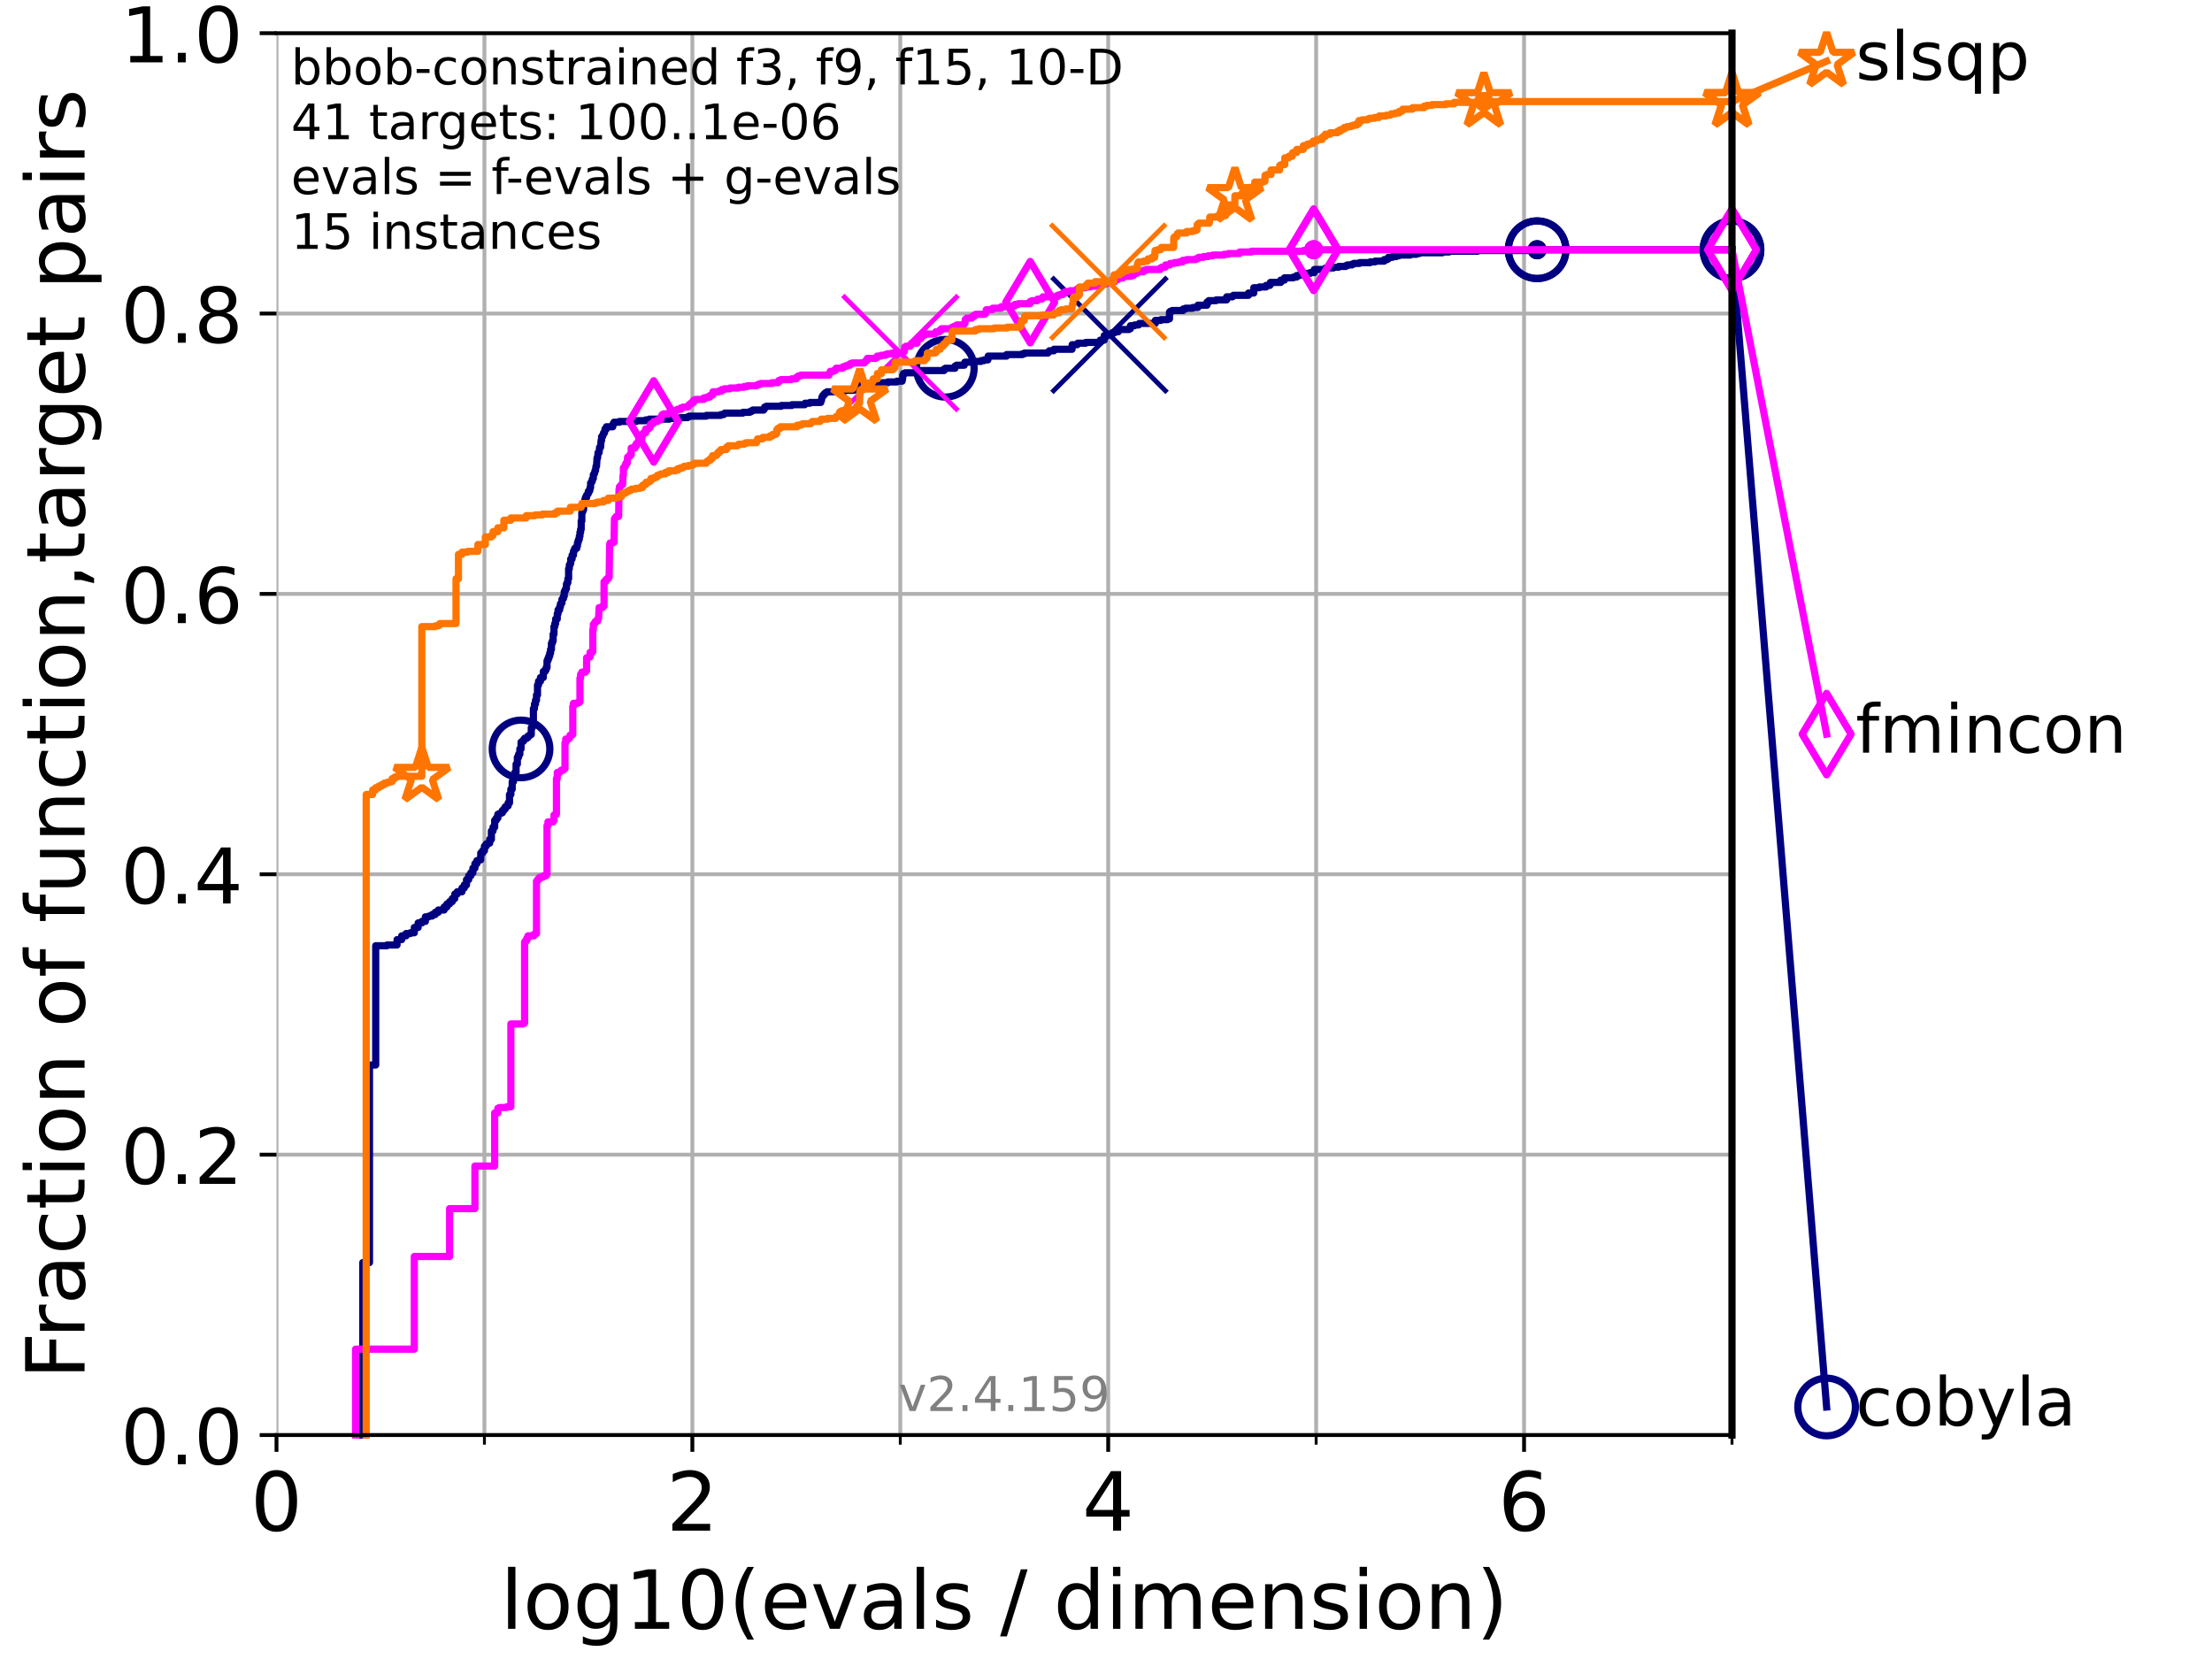 <?xml version="1.0" encoding="utf-8" standalone="no"?>
<!DOCTYPE svg PUBLIC "-//W3C//DTD SVG 1.1//EN"
  "http://www.w3.org/Graphics/SVG/1.1/DTD/svg11.dtd">
<!-- Created with matplotlib (https://matplotlib.org/) -->
<svg height="345.6pt" version="1.1" viewBox="0 0 460.8 345.6" width="460.8pt" xmlns="http://www.w3.org/2000/svg" xmlns:xlink="http://www.w3.org/1999/xlink">
 <defs>
  <style type="text/css">*{stroke-linecap:butt;stroke-linejoin:round;}</style>
 </defs>
 <g id="figure_1">
  <g id="patch_1">
   <path d="M 0 345.6 
L 460.8 345.6 
L 460.8 0 
L 0 0 
z
" style="fill:#ffffff;"/>
  </g>
  <g id="axes_1">
   <g id="patch_2">
    <path d="M 57.6 298.944 
L 360.806 298.944 
L 360.806 6.912 
L 57.6 6.912 
z
" style="fill:#ffffff;"/>
   </g>
   <g id="matplotlib.axis_1">
    <g id="xtick_1">
     <g id="line2d_1">
      <path clip-path="url(#p69baa559c9)" d="M 57.6 298.944 
L 57.6 6.912 
" style="fill:none;stroke:#b0b0b0;stroke-linecap:square;stroke-width:0.8;"/>
     </g>
     <g id="line2d_2">
      <defs>
       <path d="M 0 0 
L 0 3.5 
" id="mac21568ad6" style="stroke:#000000;stroke-width:0.8;"/>
      </defs>
      <g>
       <use style="stroke:#000000;stroke-width:0.8;" x="57.6" xlink:href="#mac21568ad6" y="298.944"/>
      </g>
     </g>
     <g id="text_1">
      <!-- 0 -->
      <g transform="translate(52.192 318.861)scale(0.17 -0.17)">
       <defs>
        <path d="M 31.781 66.406 
Q 24.172 66.406 20.328 58.906 
Q 16.5 51.422 16.5 36.375 
Q 16.5 21.391 20.328 13.891 
Q 24.172 6.391 31.781 6.391 
Q 39.453 6.391 43.281 13.891 
Q 47.125 21.391 47.125 36.375 
Q 47.125 51.422 43.281 58.906 
Q 39.453 66.406 31.781 66.406 
z
M 31.781 74.219 
Q 44.047 74.219 50.516 64.516 
Q 56.984 54.828 56.984 36.375 
Q 56.984 17.969 50.516 8.266 
Q 44.047 -1.422 31.781 -1.422 
Q 19.531 -1.422 13.062 8.266 
Q 6.594 17.969 6.594 36.375 
Q 6.594 54.828 13.062 64.516 
Q 19.531 74.219 31.781 74.219 
z
" id="DejaVuSans-48"/>
       </defs>
       <use xlink:href="#DejaVuSans-48"/>
      </g>
     </g>
    </g>
    <g id="xtick_2">
     <g id="line2d_3">
      <path clip-path="url(#p69baa559c9)" d="M 144.23 298.944 
L 144.23 6.912 
" style="fill:none;stroke:#b0b0b0;stroke-linecap:square;stroke-width:0.8;"/>
     </g>
     <g id="line2d_4">
      <g>
       <use style="stroke:#000000;stroke-width:0.8;" x="144.23" xlink:href="#mac21568ad6" y="298.944"/>
      </g>
     </g>
     <g id="text_2">
      <!-- 2 -->
      <g transform="translate(138.822 318.861)scale(0.17 -0.17)">
       <defs>
        <path d="M 19.188 8.297 
L 53.609 8.297 
L 53.609 0 
L 7.328 0 
L 7.328 8.297 
Q 12.938 14.109 22.625 23.891 
Q 32.328 33.688 34.812 36.531 
Q 39.547 41.844 41.422 45.531 
Q 43.312 49.219 43.312 52.781 
Q 43.312 58.594 39.234 62.25 
Q 35.156 65.922 28.609 65.922 
Q 23.969 65.922 18.812 64.312 
Q 13.672 62.703 7.812 59.422 
L 7.812 69.391 
Q 13.766 71.781 18.938 73 
Q 24.125 74.219 28.422 74.219 
Q 39.75 74.219 46.484 68.547 
Q 53.219 62.891 53.219 53.422 
Q 53.219 48.922 51.531 44.891 
Q 49.859 40.875 45.406 35.406 
Q 44.188 33.984 37.641 27.219 
Q 31.109 20.453 19.188 8.297 
z
" id="DejaVuSans-50"/>
       </defs>
       <use xlink:href="#DejaVuSans-50"/>
      </g>
     </g>
    </g>
    <g id="xtick_3">
     <g id="line2d_5">
      <path clip-path="url(#p69baa559c9)" d="M 230.861 298.944 
L 230.861 6.912 
" style="fill:none;stroke:#b0b0b0;stroke-linecap:square;stroke-width:0.8;"/>
     </g>
     <g id="line2d_6">
      <g>
       <use style="stroke:#000000;stroke-width:0.8;" x="230.861" xlink:href="#mac21568ad6" y="298.944"/>
      </g>
     </g>
     <g id="text_3">
      <!-- 4 -->
      <g transform="translate(225.453 318.861)scale(0.17 -0.17)">
       <defs>
        <path d="M 37.797 64.312 
L 12.891 25.391 
L 37.797 25.391 
z
M 35.203 72.906 
L 47.609 72.906 
L 47.609 25.391 
L 58.016 25.391 
L 58.016 17.188 
L 47.609 17.188 
L 47.609 0 
L 37.797 0 
L 37.797 17.188 
L 4.891 17.188 
L 4.891 26.703 
z
" id="DejaVuSans-52"/>
       </defs>
       <use xlink:href="#DejaVuSans-52"/>
      </g>
     </g>
    </g>
    <g id="xtick_4">
     <g id="line2d_7">
      <path clip-path="url(#p69baa559c9)" d="M 317.491 298.944 
L 317.491 6.912 
" style="fill:none;stroke:#b0b0b0;stroke-linecap:square;stroke-width:0.8;"/>
     </g>
     <g id="line2d_8">
      <g>
       <use style="stroke:#000000;stroke-width:0.8;" x="317.491" xlink:href="#mac21568ad6" y="298.944"/>
      </g>
     </g>
     <g id="text_4">
      <!-- 6 -->
      <g transform="translate(312.083 318.861)scale(0.17 -0.17)">
       <defs>
        <path d="M 33.016 40.375 
Q 26.375 40.375 22.484 35.828 
Q 18.609 31.297 18.609 23.391 
Q 18.609 15.531 22.484 10.953 
Q 26.375 6.391 33.016 6.391 
Q 39.656 6.391 43.531 10.953 
Q 47.406 15.531 47.406 23.391 
Q 47.406 31.297 43.531 35.828 
Q 39.656 40.375 33.016 40.375 
z
M 52.594 71.297 
L 52.594 62.312 
Q 48.875 64.062 45.094 64.984 
Q 41.312 65.922 37.594 65.922 
Q 27.828 65.922 22.672 59.328 
Q 17.531 52.734 16.797 39.406 
Q 19.672 43.656 24.016 45.922 
Q 28.375 48.188 33.594 48.188 
Q 44.578 48.188 50.953 41.516 
Q 57.328 34.859 57.328 23.391 
Q 57.328 12.156 50.688 5.359 
Q 44.047 -1.422 33.016 -1.422 
Q 20.359 -1.422 13.672 8.266 
Q 6.984 17.969 6.984 36.375 
Q 6.984 53.656 15.188 63.938 
Q 23.391 74.219 37.203 74.219 
Q 40.922 74.219 44.703 73.484 
Q 48.484 72.75 52.594 71.297 
z
" id="DejaVuSans-54"/>
       </defs>
       <use xlink:href="#DejaVuSans-54"/>
      </g>
     </g>
    </g>
    <g id="xtick_5">
     <g id="line2d_9">
      <path clip-path="url(#p69baa559c9)" d="M 100.915 298.944 
L 100.915 6.912 
" style="fill:none;stroke:#b0b0b0;stroke-linecap:square;stroke-width:0.8;"/>
     </g>
     <g id="line2d_10">
      <defs>
       <path d="M 0 0 
L 0 2 
" id="m427c9026f3" style="stroke:#000000;stroke-width:0.6;"/>
      </defs>
      <g>
       <use style="stroke:#000000;stroke-width:0.6;" x="100.915" xlink:href="#m427c9026f3" y="298.944"/>
      </g>
     </g>
    </g>
    <g id="xtick_6">
     <g id="line2d_11">
      <path clip-path="url(#p69baa559c9)" d="M 187.546 298.944 
L 187.546 6.912 
" style="fill:none;stroke:#b0b0b0;stroke-linecap:square;stroke-width:0.8;"/>
     </g>
     <g id="line2d_12">
      <g>
       <use style="stroke:#000000;stroke-width:0.6;" x="187.546" xlink:href="#m427c9026f3" y="298.944"/>
      </g>
     </g>
    </g>
    <g id="xtick_7">
     <g id="line2d_13">
      <path clip-path="url(#p69baa559c9)" d="M 274.176 298.944 
L 274.176 6.912 
" style="fill:none;stroke:#b0b0b0;stroke-linecap:square;stroke-width:0.8;"/>
     </g>
     <g id="line2d_14">
      <g>
       <use style="stroke:#000000;stroke-width:0.6;" x="274.176" xlink:href="#m427c9026f3" y="298.944"/>
      </g>
     </g>
    </g>
    <g id="xtick_8">
     <g id="line2d_15">
      <path clip-path="url(#p69baa559c9)" d="M 360.806 298.944 
L 360.806 6.912 
" style="fill:none;stroke:#b0b0b0;stroke-linecap:square;stroke-width:0.8;"/>
     </g>
     <g id="line2d_16">
      <g>
       <use style="stroke:#000000;stroke-width:0.6;" x="360.806" xlink:href="#m427c9026f3" y="298.944"/>
      </g>
     </g>
    </g>
    <g id="text_5">
     <!-- log10(evals / dimension) -->
     <g transform="translate(104.239 339.314)scale(0.17 -0.17)">
      <defs>
       <path d="M 9.422 75.984 
L 18.406 75.984 
L 18.406 0 
L 9.422 0 
z
" id="DejaVuSans-108"/>
       <path d="M 30.609 48.391 
Q 23.391 48.391 19.188 42.75 
Q 14.984 37.109 14.984 27.297 
Q 14.984 17.484 19.156 11.844 
Q 23.344 6.203 30.609 6.203 
Q 37.797 6.203 41.984 11.859 
Q 46.188 17.531 46.188 27.297 
Q 46.188 37.016 41.984 42.703 
Q 37.797 48.391 30.609 48.391 
z
M 30.609 56 
Q 42.328 56 49.016 48.375 
Q 55.719 40.766 55.719 27.297 
Q 55.719 13.875 49.016 6.219 
Q 42.328 -1.422 30.609 -1.422 
Q 18.844 -1.422 12.172 6.219 
Q 5.516 13.875 5.516 27.297 
Q 5.516 40.766 12.172 48.375 
Q 18.844 56 30.609 56 
z
" id="DejaVuSans-111"/>
       <path d="M 45.406 27.984 
Q 45.406 37.75 41.375 43.109 
Q 37.359 48.484 30.078 48.484 
Q 22.859 48.484 18.828 43.109 
Q 14.797 37.75 14.797 27.984 
Q 14.797 18.266 18.828 12.891 
Q 22.859 7.516 30.078 7.516 
Q 37.359 7.516 41.375 12.891 
Q 45.406 18.266 45.406 27.984 
z
M 54.391 6.781 
Q 54.391 -7.172 48.188 -13.984 
Q 42 -20.797 29.203 -20.797 
Q 24.469 -20.797 20.266 -20.094 
Q 16.062 -19.391 12.109 -17.922 
L 12.109 -9.188 
Q 16.062 -11.328 19.922 -12.344 
Q 23.781 -13.375 27.781 -13.375 
Q 36.625 -13.375 41.016 -8.766 
Q 45.406 -4.156 45.406 5.172 
L 45.406 9.625 
Q 42.625 4.781 38.281 2.391 
Q 33.938 0 27.875 0 
Q 17.828 0 11.672 7.656 
Q 5.516 15.328 5.516 27.984 
Q 5.516 40.672 11.672 48.328 
Q 17.828 56 27.875 56 
Q 33.938 56 38.281 53.609 
Q 42.625 51.219 45.406 46.391 
L 45.406 54.688 
L 54.391 54.688 
z
" id="DejaVuSans-103"/>
       <path d="M 12.406 8.297 
L 28.516 8.297 
L 28.516 63.922 
L 10.984 60.406 
L 10.984 69.391 
L 28.422 72.906 
L 38.281 72.906 
L 38.281 8.297 
L 54.391 8.297 
L 54.391 0 
L 12.406 0 
z
" id="DejaVuSans-49"/>
       <path d="M 31 75.875 
Q 24.469 64.656 21.281 53.656 
Q 18.109 42.672 18.109 31.391 
Q 18.109 20.125 21.312 9.062 
Q 24.516 -2 31 -13.188 
L 23.188 -13.188 
Q 15.875 -1.703 12.234 9.375 
Q 8.594 20.453 8.594 31.391 
Q 8.594 42.281 12.203 53.312 
Q 15.828 64.359 23.188 75.875 
z
" id="DejaVuSans-40"/>
       <path d="M 56.203 29.594 
L 56.203 25.203 
L 14.891 25.203 
Q 15.484 15.922 20.484 11.062 
Q 25.484 6.203 34.422 6.203 
Q 39.594 6.203 44.453 7.469 
Q 49.312 8.734 54.109 11.281 
L 54.109 2.781 
Q 49.266 0.734 44.188 -0.344 
Q 39.109 -1.422 33.891 -1.422 
Q 20.797 -1.422 13.156 6.188 
Q 5.516 13.812 5.516 26.812 
Q 5.516 40.234 12.766 48.109 
Q 20.016 56 32.328 56 
Q 43.359 56 49.781 48.891 
Q 56.203 41.797 56.203 29.594 
z
M 47.219 32.234 
Q 47.125 39.594 43.094 43.984 
Q 39.062 48.391 32.422 48.391 
Q 24.906 48.391 20.391 44.141 
Q 15.875 39.891 15.188 32.172 
z
" id="DejaVuSans-101"/>
       <path d="M 2.984 54.688 
L 12.5 54.688 
L 29.594 8.797 
L 46.688 54.688 
L 56.203 54.688 
L 35.688 0 
L 23.484 0 
z
" id="DejaVuSans-118"/>
       <path d="M 34.281 27.484 
Q 23.391 27.484 19.188 25 
Q 14.984 22.516 14.984 16.5 
Q 14.984 11.719 18.141 8.906 
Q 21.297 6.109 26.703 6.109 
Q 34.188 6.109 38.703 11.406 
Q 43.219 16.703 43.219 25.484 
L 43.219 27.484 
z
M 52.203 31.203 
L 52.203 0 
L 43.219 0 
L 43.219 8.297 
Q 40.141 3.328 35.547 0.953 
Q 30.953 -1.422 24.312 -1.422 
Q 15.922 -1.422 10.953 3.297 
Q 6 8.016 6 15.922 
Q 6 25.141 12.172 29.828 
Q 18.359 34.516 30.609 34.516 
L 43.219 34.516 
L 43.219 35.406 
Q 43.219 41.609 39.141 45 
Q 35.062 48.391 27.688 48.391 
Q 23 48.391 18.547 47.266 
Q 14.109 46.141 10.016 43.891 
L 10.016 52.203 
Q 14.938 54.109 19.578 55.047 
Q 24.219 56 28.609 56 
Q 40.484 56 46.344 49.844 
Q 52.203 43.703 52.203 31.203 
z
" id="DejaVuSans-97"/>
       <path d="M 44.281 53.078 
L 44.281 44.578 
Q 40.484 46.531 36.375 47.5 
Q 32.281 48.484 27.875 48.484 
Q 21.188 48.484 17.844 46.438 
Q 14.5 44.391 14.5 40.281 
Q 14.5 37.156 16.891 35.375 
Q 19.281 33.594 26.516 31.984 
L 29.594 31.297 
Q 39.156 29.25 43.188 25.516 
Q 47.219 21.781 47.219 15.094 
Q 47.219 7.469 41.188 3.016 
Q 35.156 -1.422 24.609 -1.422 
Q 20.219 -1.422 15.453 -0.562 
Q 10.688 0.297 5.422 2 
L 5.422 11.281 
Q 10.406 8.688 15.234 7.391 
Q 20.062 6.109 24.812 6.109 
Q 31.156 6.109 34.562 8.281 
Q 37.984 10.453 37.984 14.406 
Q 37.984 18.062 35.516 20.016 
Q 33.062 21.969 24.703 23.781 
L 21.578 24.516 
Q 13.234 26.266 9.516 29.906 
Q 5.812 33.547 5.812 39.891 
Q 5.812 47.609 11.281 51.797 
Q 16.75 56 26.812 56 
Q 31.781 56 36.172 55.266 
Q 40.578 54.547 44.281 53.078 
z
" id="DejaVuSans-115"/>
       <path id="DejaVuSans-32"/>
       <path d="M 25.391 72.906 
L 33.688 72.906 
L 8.297 -9.281 
L 0 -9.281 
z
" id="DejaVuSans-47"/>
       <path d="M 45.406 46.391 
L 45.406 75.984 
L 54.391 75.984 
L 54.391 0 
L 45.406 0 
L 45.406 8.203 
Q 42.578 3.328 38.25 0.953 
Q 33.938 -1.422 27.875 -1.422 
Q 17.969 -1.422 11.734 6.484 
Q 5.516 14.406 5.516 27.297 
Q 5.516 40.188 11.734 48.094 
Q 17.969 56 27.875 56 
Q 33.938 56 38.25 53.625 
Q 42.578 51.266 45.406 46.391 
z
M 14.797 27.297 
Q 14.797 17.391 18.875 11.75 
Q 22.953 6.109 30.078 6.109 
Q 37.203 6.109 41.297 11.75 
Q 45.406 17.391 45.406 27.297 
Q 45.406 37.203 41.297 42.844 
Q 37.203 48.484 30.078 48.484 
Q 22.953 48.484 18.875 42.844 
Q 14.797 37.203 14.797 27.297 
z
" id="DejaVuSans-100"/>
       <path d="M 9.422 54.688 
L 18.406 54.688 
L 18.406 0 
L 9.422 0 
z
M 9.422 75.984 
L 18.406 75.984 
L 18.406 64.594 
L 9.422 64.594 
z
" id="DejaVuSans-105"/>
       <path d="M 52 44.188 
Q 55.375 50.25 60.062 53.125 
Q 64.75 56 71.094 56 
Q 79.641 56 84.281 50.016 
Q 88.922 44.047 88.922 33.016 
L 88.922 0 
L 79.891 0 
L 79.891 32.719 
Q 79.891 40.578 77.094 44.375 
Q 74.312 48.188 68.609 48.188 
Q 61.625 48.188 57.562 43.547 
Q 53.516 38.922 53.516 30.906 
L 53.516 0 
L 44.484 0 
L 44.484 32.719 
Q 44.484 40.625 41.703 44.406 
Q 38.922 48.188 33.109 48.188 
Q 26.219 48.188 22.156 43.531 
Q 18.109 38.875 18.109 30.906 
L 18.109 0 
L 9.078 0 
L 9.078 54.688 
L 18.109 54.688 
L 18.109 46.188 
Q 21.188 51.219 25.484 53.609 
Q 29.781 56 35.688 56 
Q 41.656 56 45.828 52.969 
Q 50 49.953 52 44.188 
z
" id="DejaVuSans-109"/>
       <path d="M 54.891 33.016 
L 54.891 0 
L 45.906 0 
L 45.906 32.719 
Q 45.906 40.484 42.875 44.328 
Q 39.844 48.188 33.797 48.188 
Q 26.516 48.188 22.312 43.547 
Q 18.109 38.922 18.109 30.906 
L 18.109 0 
L 9.078 0 
L 9.078 54.688 
L 18.109 54.688 
L 18.109 46.188 
Q 21.344 51.125 25.703 53.562 
Q 30.078 56 35.797 56 
Q 45.219 56 50.047 50.172 
Q 54.891 44.344 54.891 33.016 
z
" id="DejaVuSans-110"/>
       <path d="M 8.016 75.875 
L 15.828 75.875 
Q 23.141 64.359 26.781 53.312 
Q 30.422 42.281 30.422 31.391 
Q 30.422 20.453 26.781 9.375 
Q 23.141 -1.703 15.828 -13.188 
L 8.016 -13.188 
Q 14.5 -2 17.703 9.062 
Q 20.906 20.125 20.906 31.391 
Q 20.906 42.672 17.703 53.656 
Q 14.5 64.656 8.016 75.875 
z
" id="DejaVuSans-41"/>
      </defs>
      <use xlink:href="#DejaVuSans-108"/>
      <use x="27.783" xlink:href="#DejaVuSans-111"/>
      <use x="88.965" xlink:href="#DejaVuSans-103"/>
      <use x="152.441" xlink:href="#DejaVuSans-49"/>
      <use x="216.064" xlink:href="#DejaVuSans-48"/>
      <use x="279.688" xlink:href="#DejaVuSans-40"/>
      <use x="318.701" xlink:href="#DejaVuSans-101"/>
      <use x="380.225" xlink:href="#DejaVuSans-118"/>
      <use x="439.404" xlink:href="#DejaVuSans-97"/>
      <use x="500.684" xlink:href="#DejaVuSans-108"/>
      <use x="528.467" xlink:href="#DejaVuSans-115"/>
      <use x="580.566" xlink:href="#DejaVuSans-32"/>
      <use x="612.354" xlink:href="#DejaVuSans-47"/>
      <use x="646.045" xlink:href="#DejaVuSans-32"/>
      <use x="677.832" xlink:href="#DejaVuSans-100"/>
      <use x="741.309" xlink:href="#DejaVuSans-105"/>
      <use x="769.092" xlink:href="#DejaVuSans-109"/>
      <use x="866.504" xlink:href="#DejaVuSans-101"/>
      <use x="928.027" xlink:href="#DejaVuSans-110"/>
      <use x="991.406" xlink:href="#DejaVuSans-115"/>
      <use x="1043.506" xlink:href="#DejaVuSans-105"/>
      <use x="1071.289" xlink:href="#DejaVuSans-111"/>
      <use x="1132.471" xlink:href="#DejaVuSans-110"/>
      <use x="1195.85" xlink:href="#DejaVuSans-41"/>
     </g>
    </g>
   </g>
   <g id="matplotlib.axis_2">
    <g id="ytick_1">
     <g id="line2d_17">
      <path clip-path="url(#p69baa559c9)" d="M 57.6 298.944 
L 360.806 298.944 
" style="fill:none;stroke:#b0b0b0;stroke-linecap:square;stroke-width:0.8;"/>
     </g>
     <g id="line2d_18">
      <defs>
       <path d="M 0 0 
L -3.5 0 
" id="m94e28ac6d1" style="stroke:#000000;stroke-width:0.8;"/>
      </defs>
      <g>
       <use style="stroke:#000000;stroke-width:0.8;" x="57.6" xlink:href="#m94e28ac6d1" y="298.944"/>
      </g>
     </g>
     <g id="text_6">
      <!-- 0.0 -->
      <g transform="translate(25.155 305.023)scale(0.16 -0.16)">
       <defs>
        <path d="M 10.688 12.406 
L 21 12.406 
L 21 0 
L 10.688 0 
z
" id="DejaVuSans-46"/>
       </defs>
       <use xlink:href="#DejaVuSans-48"/>
       <use x="63.623" xlink:href="#DejaVuSans-46"/>
       <use x="95.41" xlink:href="#DejaVuSans-48"/>
      </g>
     </g>
    </g>
    <g id="ytick_2">
     <g id="line2d_19">
      <path clip-path="url(#p69baa559c9)" d="M 57.6 240.538 
L 360.806 240.538 
" style="fill:none;stroke:#b0b0b0;stroke-linecap:square;stroke-width:0.8;"/>
     </g>
     <g id="line2d_20">
      <g>
       <use style="stroke:#000000;stroke-width:0.8;" x="57.6" xlink:href="#m94e28ac6d1" y="240.538"/>
      </g>
     </g>
     <g id="text_7">
      <!-- 0.2 -->
      <g transform="translate(25.155 246.616)scale(0.16 -0.16)">
       <use xlink:href="#DejaVuSans-48"/>
       <use x="63.623" xlink:href="#DejaVuSans-46"/>
       <use x="95.41" xlink:href="#DejaVuSans-50"/>
      </g>
     </g>
    </g>
    <g id="ytick_3">
     <g id="line2d_21">
      <path clip-path="url(#p69baa559c9)" d="M 57.6 182.131 
L 360.806 182.131 
" style="fill:none;stroke:#b0b0b0;stroke-linecap:square;stroke-width:0.8;"/>
     </g>
     <g id="line2d_22">
      <g>
       <use style="stroke:#000000;stroke-width:0.8;" x="57.6" xlink:href="#m94e28ac6d1" y="182.131"/>
      </g>
     </g>
     <g id="text_8">
      <!-- 0.4 -->
      <g transform="translate(25.155 188.21)scale(0.16 -0.16)">
       <use xlink:href="#DejaVuSans-48"/>
       <use x="63.623" xlink:href="#DejaVuSans-46"/>
       <use x="95.41" xlink:href="#DejaVuSans-52"/>
      </g>
     </g>
    </g>
    <g id="ytick_4">
     <g id="line2d_23">
      <path clip-path="url(#p69baa559c9)" d="M 57.6 123.725 
L 360.806 123.725 
" style="fill:none;stroke:#b0b0b0;stroke-linecap:square;stroke-width:0.8;"/>
     </g>
     <g id="line2d_24">
      <g>
       <use style="stroke:#000000;stroke-width:0.8;" x="57.6" xlink:href="#m94e28ac6d1" y="123.725"/>
      </g>
     </g>
     <g id="text_9">
      <!-- 0.6 -->
      <g transform="translate(25.155 129.804)scale(0.16 -0.16)">
       <use xlink:href="#DejaVuSans-48"/>
       <use x="63.623" xlink:href="#DejaVuSans-46"/>
       <use x="95.41" xlink:href="#DejaVuSans-54"/>
      </g>
     </g>
    </g>
    <g id="ytick_5">
     <g id="line2d_25">
      <path clip-path="url(#p69baa559c9)" d="M 57.6 65.318 
L 360.806 65.318 
" style="fill:none;stroke:#b0b0b0;stroke-linecap:square;stroke-width:0.8;"/>
     </g>
     <g id="line2d_26">
      <g>
       <use style="stroke:#000000;stroke-width:0.8;" x="57.6" xlink:href="#m94e28ac6d1" y="65.318"/>
      </g>
     </g>
     <g id="text_10">
      <!-- 0.8 -->
      <g transform="translate(25.155 71.397)scale(0.16 -0.16)">
       <defs>
        <path d="M 31.781 34.625 
Q 24.75 34.625 20.719 30.859 
Q 16.703 27.094 16.703 20.516 
Q 16.703 13.922 20.719 10.156 
Q 24.75 6.391 31.781 6.391 
Q 38.812 6.391 42.859 10.172 
Q 46.922 13.969 46.922 20.516 
Q 46.922 27.094 42.891 30.859 
Q 38.875 34.625 31.781 34.625 
z
M 21.922 38.812 
Q 15.578 40.375 12.031 44.719 
Q 8.5 49.078 8.5 55.328 
Q 8.5 64.062 14.719 69.141 
Q 20.953 74.219 31.781 74.219 
Q 42.672 74.219 48.875 69.141 
Q 55.078 64.062 55.078 55.328 
Q 55.078 49.078 51.531 44.719 
Q 48 40.375 41.703 38.812 
Q 48.828 37.156 52.797 32.312 
Q 56.781 27.484 56.781 20.516 
Q 56.781 9.906 50.312 4.234 
Q 43.844 -1.422 31.781 -1.422 
Q 19.734 -1.422 13.25 4.234 
Q 6.781 9.906 6.781 20.516 
Q 6.781 27.484 10.781 32.312 
Q 14.797 37.156 21.922 38.812 
z
M 18.312 54.391 
Q 18.312 48.734 21.844 45.562 
Q 25.391 42.391 31.781 42.391 
Q 38.141 42.391 41.719 45.562 
Q 45.312 48.734 45.312 54.391 
Q 45.312 60.062 41.719 63.234 
Q 38.141 66.406 31.781 66.406 
Q 25.391 66.406 21.844 63.234 
Q 18.312 60.062 18.312 54.391 
z
" id="DejaVuSans-56"/>
       </defs>
       <use xlink:href="#DejaVuSans-48"/>
       <use x="63.623" xlink:href="#DejaVuSans-46"/>
       <use x="95.41" xlink:href="#DejaVuSans-56"/>
      </g>
     </g>
    </g>
    <g id="ytick_6">
     <g id="line2d_27">
      <path clip-path="url(#p69baa559c9)" d="M 57.6 6.912 
L 360.806 6.912 
" style="fill:none;stroke:#b0b0b0;stroke-linecap:square;stroke-width:0.8;"/>
     </g>
     <g id="line2d_28">
      <g>
       <use style="stroke:#000000;stroke-width:0.8;" x="57.6" xlink:href="#m94e28ac6d1" y="6.912"/>
      </g>
     </g>
     <g id="text_11">
      <!-- 1.0 -->
      <g transform="translate(25.155 12.991)scale(0.16 -0.16)">
       <use xlink:href="#DejaVuSans-49"/>
       <use x="63.623" xlink:href="#DejaVuSans-46"/>
       <use x="95.41" xlink:href="#DejaVuSans-48"/>
      </g>
     </g>
    </g>
    <g id="text_12">
     <!-- Fraction of function,target pairs -->
     <g transform="translate(17.62 287.313)rotate(-90)scale(0.17 -0.17)">
      <defs>
       <path d="M 9.812 72.906 
L 51.703 72.906 
L 51.703 64.594 
L 19.672 64.594 
L 19.672 43.109 
L 48.578 43.109 
L 48.578 34.812 
L 19.672 34.812 
L 19.672 0 
L 9.812 0 
z
" id="DejaVuSans-70"/>
       <path d="M 41.109 46.297 
Q 39.594 47.172 37.812 47.578 
Q 36.031 48 33.891 48 
Q 26.266 48 22.188 43.047 
Q 18.109 38.094 18.109 28.812 
L 18.109 0 
L 9.078 0 
L 9.078 54.688 
L 18.109 54.688 
L 18.109 46.188 
Q 20.953 51.172 25.484 53.578 
Q 30.031 56 36.531 56 
Q 37.453 56 38.578 55.875 
Q 39.703 55.766 41.062 55.516 
z
" id="DejaVuSans-114"/>
       <path d="M 48.781 52.594 
L 48.781 44.188 
Q 44.969 46.297 41.141 47.344 
Q 37.312 48.391 33.406 48.391 
Q 24.656 48.391 19.812 42.844 
Q 14.984 37.312 14.984 27.297 
Q 14.984 17.281 19.812 11.734 
Q 24.656 6.203 33.406 6.203 
Q 37.312 6.203 41.141 7.25 
Q 44.969 8.297 48.781 10.406 
L 48.781 2.094 
Q 45.016 0.344 40.984 -0.531 
Q 36.969 -1.422 32.422 -1.422 
Q 20.062 -1.422 12.781 6.344 
Q 5.516 14.109 5.516 27.297 
Q 5.516 40.672 12.859 48.328 
Q 20.219 56 33.016 56 
Q 37.156 56 41.109 55.141 
Q 45.062 54.297 48.781 52.594 
z
" id="DejaVuSans-99"/>
       <path d="M 18.312 70.219 
L 18.312 54.688 
L 36.812 54.688 
L 36.812 47.703 
L 18.312 47.703 
L 18.312 18.016 
Q 18.312 11.328 20.141 9.422 
Q 21.969 7.516 27.594 7.516 
L 36.812 7.516 
L 36.812 0 
L 27.594 0 
Q 17.188 0 13.234 3.875 
Q 9.281 7.766 9.281 18.016 
L 9.281 47.703 
L 2.688 47.703 
L 2.688 54.688 
L 9.281 54.688 
L 9.281 70.219 
z
" id="DejaVuSans-116"/>
       <path d="M 37.109 75.984 
L 37.109 68.5 
L 28.516 68.5 
Q 23.688 68.5 21.797 66.547 
Q 19.922 64.594 19.922 59.516 
L 19.922 54.688 
L 34.719 54.688 
L 34.719 47.703 
L 19.922 47.703 
L 19.922 0 
L 10.891 0 
L 10.891 47.703 
L 2.297 47.703 
L 2.297 54.688 
L 10.891 54.688 
L 10.891 58.5 
Q 10.891 67.625 15.141 71.797 
Q 19.391 75.984 28.609 75.984 
z
" id="DejaVuSans-102"/>
       <path d="M 8.5 21.578 
L 8.5 54.688 
L 17.484 54.688 
L 17.484 21.922 
Q 17.484 14.156 20.5 10.266 
Q 23.531 6.391 29.594 6.391 
Q 36.859 6.391 41.078 11.031 
Q 45.312 15.672 45.312 23.688 
L 45.312 54.688 
L 54.297 54.688 
L 54.297 0 
L 45.312 0 
L 45.312 8.406 
Q 42.047 3.422 37.719 1 
Q 33.406 -1.422 27.688 -1.422 
Q 18.266 -1.422 13.375 4.438 
Q 8.5 10.297 8.5 21.578 
z
M 31.109 56 
z
" id="DejaVuSans-117"/>
       <path d="M 11.719 12.406 
L 22.016 12.406 
L 22.016 4 
L 14.016 -11.625 
L 7.719 -11.625 
L 11.719 4 
z
" id="DejaVuSans-44"/>
       <path d="M 18.109 8.203 
L 18.109 -20.797 
L 9.078 -20.797 
L 9.078 54.688 
L 18.109 54.688 
L 18.109 46.391 
Q 20.953 51.266 25.266 53.625 
Q 29.594 56 35.594 56 
Q 45.562 56 51.781 48.094 
Q 58.016 40.188 58.016 27.297 
Q 58.016 14.406 51.781 6.484 
Q 45.562 -1.422 35.594 -1.422 
Q 29.594 -1.422 25.266 0.953 
Q 20.953 3.328 18.109 8.203 
z
M 48.688 27.297 
Q 48.688 37.203 44.609 42.844 
Q 40.531 48.484 33.406 48.484 
Q 26.266 48.484 22.188 42.844 
Q 18.109 37.203 18.109 27.297 
Q 18.109 17.391 22.188 11.75 
Q 26.266 6.109 33.406 6.109 
Q 40.531 6.109 44.609 11.75 
Q 48.688 17.391 48.688 27.297 
z
" id="DejaVuSans-112"/>
      </defs>
      <use xlink:href="#DejaVuSans-70"/>
      <use x="50.27" xlink:href="#DejaVuSans-114"/>
      <use x="91.383" xlink:href="#DejaVuSans-97"/>
      <use x="152.662" xlink:href="#DejaVuSans-99"/>
      <use x="207.643" xlink:href="#DejaVuSans-116"/>
      <use x="246.852" xlink:href="#DejaVuSans-105"/>
      <use x="274.635" xlink:href="#DejaVuSans-111"/>
      <use x="335.816" xlink:href="#DejaVuSans-110"/>
      <use x="399.195" xlink:href="#DejaVuSans-32"/>
      <use x="430.982" xlink:href="#DejaVuSans-111"/>
      <use x="492.164" xlink:href="#DejaVuSans-102"/>
      <use x="527.369" xlink:href="#DejaVuSans-32"/>
      <use x="559.156" xlink:href="#DejaVuSans-102"/>
      <use x="594.361" xlink:href="#DejaVuSans-117"/>
      <use x="657.74" xlink:href="#DejaVuSans-110"/>
      <use x="721.119" xlink:href="#DejaVuSans-99"/>
      <use x="776.1" xlink:href="#DejaVuSans-116"/>
      <use x="815.309" xlink:href="#DejaVuSans-105"/>
      <use x="843.092" xlink:href="#DejaVuSans-111"/>
      <use x="904.273" xlink:href="#DejaVuSans-110"/>
      <use x="967.652" xlink:href="#DejaVuSans-44"/>
      <use x="999.439" xlink:href="#DejaVuSans-116"/>
      <use x="1038.648" xlink:href="#DejaVuSans-97"/>
      <use x="1099.928" xlink:href="#DejaVuSans-114"/>
      <use x="1139.291" xlink:href="#DejaVuSans-103"/>
      <use x="1202.768" xlink:href="#DejaVuSans-101"/>
      <use x="1264.291" xlink:href="#DejaVuSans-116"/>
      <use x="1303.5" xlink:href="#DejaVuSans-32"/>
      <use x="1335.287" xlink:href="#DejaVuSans-112"/>
      <use x="1398.764" xlink:href="#DejaVuSans-97"/>
      <use x="1460.043" xlink:href="#DejaVuSans-105"/>
      <use x="1487.826" xlink:href="#DejaVuSans-114"/>
      <use x="1528.939" xlink:href="#DejaVuSans-115"/>
     </g>
    </g>
   </g>
   <g id="line2d_29">
    <defs>
     <path d="M 0 1.5 
C 0.398 1.5 0.779 1.342 1.061 1.061 
C 1.342 0.779 1.5 0.398 1.5 0 
C 1.5 -0.398 1.342 -0.779 1.061 -1.061 
C 0.779 -1.342 0.398 -1.5 0 -1.5 
C -0.398 -1.5 -0.779 -1.342 -1.061 -1.061 
C -1.342 -0.779 -1.5 -0.398 -1.5 0 
C -1.5 0.398 -1.342 0.779 -1.061 1.061 
C -0.779 1.342 -0.398 1.5 0 1.5 
z
" id="me90301d26e" style="stroke:#000080;"/>
    </defs>
    <g>
     <use style="fill:#000080;stroke:#000080;" x="320.212" xlink:href="#me90301d26e" y="52.023"/>
     <use style="fill:#000080;stroke:#000080;" x="320.212" xlink:href="#me90301d26e" y="52.023"/>
    </g>
   </g>
   <g id="line2d_30">
    <path d="M 75.575 298.944 
L 75.575 263.014 
L 76.969 263.014 
L 76.969 221.86 
L 78.267 221.86 
L 78.267 197.01 
L 80.621 197.01 
L 80.621 196.852 
L 82.713 196.852 
L 82.713 195.744 
L 83.678 195.744 
L 83.678 194.952 
L 84.596 194.952 
L 84.596 194.477 
L 85.471 194.477 
L 85.471 194.319 
L 86.307 194.319 
L 86.307 193.211 
L 87.108 193.211 
L 87.108 192.261 
L 87.876 192.261 
L 87.876 191.945 
L 88.614 191.945 
L 88.614 190.995 
L 89.324 190.995 
L 89.324 190.837 
L 90.008 190.837 
L 90.008 190.52 
L 90.668 190.52 
L 90.668 190.045 
L 91.306 190.045 
L 91.306 189.57 
L 92.52 189.57 
L 92.52 188.937 
L 93.099 188.937 
L 93.099 188.304 
L 93.66 188.304 
L 93.66 187.829 
L 94.206 187.829 
L 94.206 187.196 
L 94.736 187.196 
L 94.736 186.247 
L 95.251 186.247 
L 95.251 185.772 
L 96.241 185.772 
L 96.241 184.98 
L 96.718 184.98 
L 96.718 184.347 
L 97.182 184.347 
L 97.182 183.239 
L 97.635 183.239 
L 97.635 182.448 
L 98.078 182.448 
L 98.078 181.815 
L 98.51 181.815 
L 98.51 180.865 
L 98.933 180.865 
L 98.933 179.915 
L 99.347 179.915 
L 99.347 179.282 
L 99.751 179.282 
L 99.751 179.124 
L 100.147 179.124 
L 100.147 177.699 
L 100.535 177.699 
L 100.535 177.224 
L 100.915 177.224 
L 100.915 176.275 
L 101.288 176.275 
L 101.288 175.8 
L 101.653 175.8 
L 101.653 175.642 
L 102.011 175.642 
L 102.011 174.85 
L 102.363 174.85 
L 102.363 173.109 
L 102.708 173.109 
L 102.708 172.318 
L 103.047 172.318 
L 103.047 170.893 
L 103.38 170.893 
L 103.38 170.418 
L 103.707 170.418 
L 103.707 169.627 
L 104.029 169.627 
L 104.029 169.469 
L 104.345 169.469 
L 104.345 169.31 
L 104.656 169.31 
L 104.656 168.835 
L 104.962 168.835 
L 104.962 168.519 
L 105.263 168.519 
L 105.263 168.044 
L 105.559 168.044 
L 105.559 167.886 
L 105.851 167.886 
L 105.851 167.253 
L 106.138 167.253 
L 106.138 165.511 
L 106.421 165.511 
L 106.421 164.404 
L 106.699 164.404 
L 106.699 162.821 
L 106.974 162.821 
L 106.974 162.188 
L 107.245 162.188 
L 107.245 160.921 
L 107.512 160.921 
L 107.512 159.18 
L 107.775 159.18 
L 107.775 157.756 
L 108.034 157.756 
L 108.034 157.122 
L 108.29 157.122 
L 108.29 156.015 
L 108.543 156.015 
L 108.543 154.59 
L 108.792 154.59 
L 108.792 154.432 
L 109.038 154.432 
L 109.038 154.115 
L 109.28 154.115 
L 109.28 153.799 
L 109.757 153.799 
L 109.757 153.64 
L 109.99 153.64 
L 109.99 153.324 
L 110.221 153.324 
L 110.221 153.165 
L 110.449 153.165 
L 110.449 153.007 
L 110.675 153.007 
L 110.675 151.583 
L 110.897 151.583 
L 110.897 150.158 
L 111.117 150.158 
L 111.117 147.626 
L 111.335 147.626 
L 111.335 146.676 
L 111.55 146.676 
L 111.55 145.884 
L 111.762 145.884 
L 111.762 144.776 
L 111.972 144.776 
L 111.972 142.719 
L 112.18 142.719 
L 112.18 141.927 
L 112.589 141.927 
L 112.589 141.136 
L 113.186 141.136 
L 113.186 139.87 
L 113.574 139.87 
L 113.574 139.553 
L 113.765 139.553 
L 113.765 139.078 
L 113.954 139.078 
L 113.954 137.654 
L 114.142 137.654 
L 114.142 137.179 
L 114.327 137.179 
L 114.327 136.704 
L 114.51 136.704 
L 114.51 136.071 
L 114.692 136.071 
L 114.692 135.279 
L 114.872 135.279 
L 114.872 134.013 
L 115.051 134.013 
L 115.051 133.538 
L 115.227 133.538 
L 115.227 132.114 
L 115.402 132.114 
L 115.402 130.531 
L 115.576 130.531 
L 115.576 129.898 
L 115.747 129.898 
L 115.747 128.948 
L 116.086 128.948 
L 116.086 127.84 
L 116.253 127.84 
L 116.253 127.049 
L 116.584 127.049 
L 116.584 126.416 
L 116.746 126.416 
L 116.746 125.782 
L 116.908 125.782 
L 116.908 125.624 
L 117.068 125.624 
L 117.068 124.833 
L 117.227 124.833 
L 117.227 124.674 
L 117.384 124.674 
L 117.384 124.2 
L 117.54 124.2 
L 117.54 123.25 
L 117.695 123.25 
L 117.695 122.933 
L 117.849 122.933 
L 117.849 122.617 
L 118.001 122.617 
L 118.001 121.667 
L 118.152 121.667 
L 118.152 121.351 
L 118.302 121.351 
L 118.302 120.559 
L 118.451 120.559 
L 118.451 118.501 
L 118.598 118.501 
L 118.598 117.71 
L 118.745 117.71 
L 118.745 117.393 
L 118.89 117.393 
L 118.89 116.444 
L 119.177 116.444 
L 119.177 115.652 
L 119.46 115.652 
L 119.46 114.861 
L 119.6 114.861 
L 119.6 114.544 
L 119.739 114.544 
L 119.739 114.228 
L 120.149 114.228 
L 120.149 113.753 
L 120.284 113.753 
L 120.284 113.12 
L 120.418 113.12 
L 120.418 112.645 
L 120.551 112.645 
L 120.551 112.328 
L 120.683 112.328 
L 120.683 111.695 
L 120.814 111.695 
L 120.814 110.904 
L 120.944 110.904 
L 120.944 110.271 
L 121.073 110.271 
L 121.073 108.53 
L 121.202 108.53 
L 121.202 106.789 
L 121.329 106.789 
L 121.329 106.472 
L 121.456 106.472 
L 121.456 106.155 
L 121.582 106.155 
L 121.582 105.047 
L 121.831 105.047 
L 121.831 104.098 
L 121.954 104.098 
L 121.954 103.623 
L 122.199 103.623 
L 122.199 103.148 
L 122.32 103.148 
L 122.32 102.99 
L 122.44 102.99 
L 122.44 102.831 
L 122.559 102.831 
L 122.559 102.357 
L 122.796 102.357 
L 122.796 102.04 
L 122.913 102.04 
L 122.913 101.565 
L 123.03 101.565 
L 123.03 100.615 
L 123.145 100.615 
L 123.145 100.457 
L 123.26 100.457 
L 123.26 100.299 
L 123.375 100.299 
L 123.375 99.824 
L 123.488 99.824 
L 123.488 99.666 
L 123.601 99.666 
L 123.601 98.874 
L 123.714 98.874 
L 123.714 98.716 
L 123.825 98.716 
L 123.936 98.083 
L 124.047 98.083 
L 124.156 97.133 
L 124.265 97.133 
L 124.374 95.392 
L 124.482 95.392 
L 124.589 94.284 
L 124.801 94.284 
L 124.907 93.176 
L 125.116 93.176 
L 125.219 91.752 
L 125.322 91.752 
L 125.322 90.96 
L 125.527 90.96 
L 125.628 90.485 
L 125.729 90.485 
L 125.729 90.169 
L 125.929 90.169 
L 126.029 89.377 
L 126.323 89.377 
L 126.323 88.903 
L 127.641 88.903 
L 127.731 88.269 
L 127.911 88.269 
L 127.911 87.953 
L 129.041 87.953 
L 129.041 87.795 
L 132.569 87.795 
L 132.569 87.636 
L 134.495 87.636 
L 134.495 87.478 
L 135.238 87.478 
L 135.238 87.32 
L 139.46 87.32 
L 139.46 87.161 
L 141.74 87.161 
L 141.74 87.003 
L 143.226 87.003 
L 143.226 86.845 
L 143.541 86.845 
L 143.541 86.687 
L 147.152 86.687 
L 147.152 86.528 
L 150.152 86.528 
L 150.152 86.37 
L 150.747 86.37 
L 150.747 86.212 
L 150.985 86.212 
L 150.985 86.053 
L 154.758 86.053 
L 154.758 85.895 
L 156.185 85.895 
L 156.185 85.737 
L 156.521 85.737 
L 156.521 85.579 
L 156.813 85.579 
L 156.813 85.42 
L 159.088 85.42 
L 159.088 85.262 
L 159.207 85.262 
L 159.292 84.787 
L 159.627 84.787 
L 159.627 84.629 
L 162.74 84.629 
L 162.74 84.471 
L 164.953 84.471 
L 164.953 84.312 
L 167.629 84.312 
L 167.716 83.996 
L 168.735 83.996 
L 168.735 83.838 
L 170.979 83.838 
L 171.078 83.363 
L 171.141 83.363 
L 171.222 82.73 
L 171.303 82.73 
L 171.383 82.413 
L 171.586 82.413 
L 171.647 82.096 
L 171.822 82.096 
L 171.822 81.938 
L 171.994 81.938 
L 171.994 81.78 
L 172.276 81.78 
L 172.276 81.622 
L 174.176 81.622 
L 174.176 81.463 
L 176.041 81.463 
L 176.041 81.305 
L 177.971 81.305 
L 177.971 81.147 
L 178.565 81.147 
L 178.565 80.83 
L 178.722 80.83 
L 178.722 80.672 
L 178.836 80.672 
L 178.908 80.355 
L 179.436 80.355 
L 179.436 80.197 
L 179.695 80.197 
L 179.695 80.039 
L 181.055 80.039 
L 181.055 79.88 
L 183.863 79.88 
L 183.863 79.722 
L 184.969 79.722 
L 184.969 79.564 
L 186.84 79.564 
L 186.84 79.406 
L 187.931 79.406 
L 188.041 78.772 
L 188.049 78.772 
L 188.06 78.139 
L 188.18 78.139 
L 188.187 77.823 
L 188.547 77.823 
L 188.547 77.664 
L 190.924 77.664 
L 190.924 77.506 
L 191.362 77.506 
L 191.38 77.19 
L 196.674 77.19 
L 196.674 76.873 
L 196.927 76.873 
L 196.927 76.715 
L 198.946 76.715 
L 198.978 76.24 
L 199.255 76.24 
L 199.255 76.082 
L 200.868 76.082 
L 200.964 75.607 
L 201.002 75.607 
L 201.002 75.449 
L 202.827 75.449 
L 202.827 75.29 
L 204.353 75.29 
L 204.353 75.132 
L 204.973 75.132 
L 204.973 74.974 
L 205.79 74.974 
L 205.861 74.182 
L 209.688 74.182 
L 209.688 73.866 
L 212.974 73.866 
L 212.974 73.707 
L 213.429 73.707 
L 213.429 73.549 
L 218.305 73.549 
L 218.305 73.391 
L 218.447 73.391 
L 218.447 73.233 
L 218.609 73.233 
L 218.609 73.074 
L 219.539 73.074 
L 219.563 72.758 
L 223.325 72.758 
L 223.349 71.808 
L 224.413 71.808 
L 224.413 71.65 
L 224.534 71.65 
L 224.534 71.491 
L 226.183 71.491 
L 226.183 71.333 
L 229.187 71.333 
L 229.201 70.858 
L 230.022 70.858 
L 230.036 69.909 
L 230.391 69.909 
L 230.391 69.75 
L 231.164 69.75 
L 231.164 69.592 
L 231.762 69.592 
L 231.762 69.275 
L 232.295 69.275 
L 232.295 69.117 
L 232.954 69.117 
L 232.954 68.642 
L 235.187 68.642 
L 235.187 68.484 
L 235.475 68.484 
L 235.49 67.851 
L 236.348 67.851 
L 236.348 67.693 
L 237.199 67.693 
L 237.199 67.534 
L 237.326 67.534 
L 237.326 67.376 
L 240.666 67.376 
L 240.676 66.743 
L 241.856 66.743 
L 241.856 66.585 
L 243.227 66.585 
L 243.227 66.426 
L 243.622 66.426 
L 243.628 65.002 
L 243.801 65.002 
L 243.801 64.844 
L 244.185 64.844 
L 244.185 64.685 
L 246.473 64.685 
L 246.473 64.369 
L 246.957 64.369 
L 246.957 64.21 
L 248.469 64.21 
L 248.469 64.052 
L 249.535 64.052 
L 249.54 63.577 
L 251.432 63.577 
L 251.433 62.944 
L 251.806 62.944 
L 251.808 62.628 
L 253.357 62.628 
L 253.357 62.469 
L 255.538 62.469 
L 255.541 61.836 
L 256.738 61.836 
L 256.738 61.678 
L 256.935 61.678 
L 256.935 61.52 
L 260.081 61.52 
L 260.083 61.045 
L 261.187 61.045 
L 261.189 59.937 
L 262.36 59.937 
L 262.36 59.778 
L 263.737 59.778 
L 263.737 59.462 
L 264.525 59.462 
L 264.525 59.304 
L 264.653 59.304 
L 264.653 58.829 
L 266.798 58.829 
L 266.799 58.354 
L 267.579 58.354 
L 267.58 57.879 
L 269.43 57.879 
L 269.43 57.721 
L 270.11 57.721 
L 270.11 57.404 
L 270.712 57.404 
L 270.712 57.246 
L 271.738 57.246 
L 271.738 57.088 
L 272.34 57.088 
L 272.34 56.929 
L 272.998 56.929 
L 272.998 56.771 
L 273.794 56.771 
L 273.794 56.138 
L 276.137 56.138 
L 276.138 55.821 
L 277.783 55.821 
L 277.783 55.663 
L 278.881 55.663 
L 278.881 55.505 
L 280.311 55.505 
L 280.311 55.347 
L 280.695 55.347 
L 280.695 55.188 
L 281.639 55.188 
L 281.639 55.03 
L 281.998 55.03 
L 281.998 54.872 
L 283.217 54.872 
L 283.217 54.713 
L 285.439 54.713 
L 285.439 54.555 
L 286.46 54.555 
L 286.46 54.397 
L 288.348 54.397 
L 288.348 54.08 
L 288.982 54.08 
L 288.982 53.922 
L 289.225 53.922 
L 289.225 53.605 
L 290.064 53.605 
L 290.064 53.447 
L 290.867 53.447 
L 290.867 53.289 
L 291.422 53.289 
L 291.422 53.131 
L 293.772 53.131 
L 293.772 52.972 
L 295.073 52.972 
L 295.073 52.814 
L 295.691 52.814 
L 295.691 52.656 
L 300.494 52.656 
L 300.494 52.497 
L 301.856 52.497 
L 301.856 52.339 
L 307.813 52.339 
L 307.813 52.181 
L 320.212 52.181 
L 320.212 52.023 
L 360.806 52.023 
L 360.806 52.023 
" style="fill:none;stroke:#000080;stroke-linecap:square;stroke-width:1.5;"/>
   </g>
   <g id="line2d_31">
    <defs>
     <path d="M 0 6 
C 1.591 6 3.117 5.368 4.243 4.243 
C 5.368 3.117 6 1.591 6 0 
C 6 -1.591 5.368 -3.117 4.243 -4.243 
C 3.117 -5.368 1.591 -6 0 -6 
C -1.591 -6 -3.117 -5.368 -4.243 -4.243 
C -5.368 -3.117 -6 -1.591 -6 0 
C -6 1.591 -5.368 3.117 -4.243 4.243 
C -3.117 5.368 -1.591 6 0 6 
z
" id="m66ea4bea04" style="stroke:#000080;stroke-width:1.5;"/>
    </defs>
    <g>
     <use style="fill-opacity:0;stroke:#000080;stroke-width:1.5;" x="108.543" xlink:href="#m66ea4bea04" y="156.015"/>
     <use style="fill-opacity:0;stroke:#000080;stroke-width:1.5;" x="196.927" xlink:href="#m66ea4bea04" y="76.715"/>
     <use style="fill-opacity:0;stroke:#000080;stroke-width:1.5;" x="320.212" xlink:href="#m66ea4bea04" y="52.023"/>
     <use style="fill-opacity:0;stroke:#000080;stroke-width:1.5;" x="320.212" xlink:href="#m66ea4bea04" y="52.023"/>
     <use style="fill-opacity:0;stroke:#000080;stroke-width:1.5;" x="360.806" xlink:href="#m66ea4bea04" y="52.023"/>
    </g>
   </g>
   <g id="line2d_32">
    <path style="fill:none;stroke:#000080;stroke-linecap:square;stroke-width:1.5;"/>
    <g/>
   </g>
   <g id="line2d_33">
    <path clip-path="url(#p69baa559c9)" d="M 231.127 69.75 
" style="fill:none;stroke:#000080;stroke-linecap:square;stroke-width:1.5;"/>
    <defs>
     <path d="M -12 12 
L 12 -12 
M -12 -12 
L 12 12 
" id="mfd5c5d6e46" style="stroke:#000080;"/>
    </defs>
    <g clip-path="url(#p69baa559c9)">
     <use style="fill:#000080;stroke:#000080;" x="231.127" xlink:href="#mfd5c5d6e46" y="69.75"/>
    </g>
   </g>
   <g id="line2d_34">
    <defs>
     <path d="M 0 1.5 
C 0.398 1.5 0.779 1.342 1.061 1.061 
C 1.342 0.779 1.5 0.398 1.5 0 
C 1.5 -0.398 1.342 -0.779 1.061 -1.061 
C 0.779 -1.342 0.398 -1.5 0 -1.5 
C -0.398 -1.5 -0.779 -1.342 -1.061 -1.061 
C -1.342 -0.779 -1.5 -0.398 -1.5 0 
C -1.5 0.398 -1.342 0.779 -1.061 1.061 
C -0.779 1.342 -0.398 1.5 0 1.5 
z
" id="m42e95cd824" style="stroke:#ff00ff;"/>
    </defs>
    <g>
     <use style="fill:#ff00ff;stroke:#ff00ff;" x="273.668" xlink:href="#m42e95cd824" y="52.023"/>
     <use style="fill:#ff00ff;stroke:#ff00ff;" x="273.668" xlink:href="#m42e95cd824" y="52.023"/>
    </g>
   </g>
   <g id="line2d_35">
    <path d="M 74.069 298.944 
L 74.069 281.058 
L 86.307 281.058 
L 86.307 261.748 
L 93.66 261.748 
L 93.66 251.776 
L 98.933 251.776 
L 98.933 242.912 
L 103.047 242.912 
L 103.047 231.832 
L 103.707 231.832 
L 103.707 230.882 
L 104.029 230.882 
L 104.029 230.724 
L 105.559 230.724 
L 105.559 230.566 
L 106.421 230.566 
L 106.421 213.313 
L 108.915 213.313 
L 108.915 213.155 
L 109.28 213.155 
L 109.28 196.218 
L 109.52 196.218 
L 109.52 195.902 
L 109.757 195.902 
L 109.757 195.427 
L 109.99 195.427 
L 109.99 194.952 
L 111.226 194.952 
L 111.226 194.636 
L 111.442 194.636 
L 111.442 194.477 
L 111.762 194.477 
L 111.762 183.556 
L 111.972 183.556 
L 111.972 183.239 
L 112.18 183.239 
L 112.18 183.081 
L 112.386 183.081 
L 112.386 182.764 
L 113.088 182.764 
L 113.186 182.448 
L 113.765 182.448 
L 113.765 182.131 
L 113.954 182.131 
L 113.954 172.001 
L 114.142 172.001 
L 114.142 171.21 
L 115.227 171.21 
L 115.227 170.893 
L 115.402 170.893 
L 115.402 169.785 
L 115.662 169.785 
L 115.662 169.627 
L 115.918 169.627 
L 115.918 162.188 
L 116.086 162.188 
L 116.086 160.921 
L 116.584 160.921 
L 116.584 160.763 
L 116.746 160.763 
L 116.746 160.605 
L 116.908 160.605 
L 116.908 160.446 
L 117.306 160.446 
L 117.306 160.288 
L 117.54 160.288 
L 117.54 160.13 
L 117.695 160.13 
L 117.695 154.748 
L 117.849 154.748 
L 117.849 153.957 
L 118.451 153.957 
L 118.451 153.799 
L 118.598 153.799 
L 118.598 153.64 
L 118.745 153.64 
L 118.745 153.165 
L 119.034 153.165 
L 119.034 153.007 
L 119.319 153.007 
L 119.319 147.151 
L 119.46 147.151 
L 119.46 146.518 
L 120.284 146.518 
L 120.284 146.359 
L 120.683 146.359 
L 120.683 146.201 
L 120.814 146.201 
L 120.814 141.294 
L 120.944 141.294 
L 120.944 140.503 
L 121.073 140.503 
L 121.073 140.345 
L 121.202 140.345 
L 121.202 140.028 
L 121.954 140.028 
L 121.954 139.711 
L 122.199 139.711 
L 122.199 137.021 
L 122.559 137.021 
L 122.559 136.862 
L 122.913 136.862 
L 122.913 135.913 
L 123.375 135.913 
L 123.375 135.754 
L 123.488 135.754 
L 123.488 131.164 
L 123.601 131.164 
L 123.601 130.056 
L 123.825 130.056 
L 123.936 129.581 
L 124.047 129.581 
L 124.047 129.423 
L 124.482 129.423 
L 124.589 128.79 
L 124.695 128.79 
L 124.801 126.574 
L 125.527 126.574 
L 125.527 126.257 
L 125.83 126.257 
L 125.83 121.192 
L 126.177 121.192 
L 126.226 120.717 
L 126.517 120.717 
L 126.517 120.559 
L 126.709 120.559 
L 126.709 120.243 
L 126.899 120.243 
L 126.994 113.436 
L 127.087 113.436 
L 127.087 113.12 
L 127.641 113.12 
L 127.641 112.962 
L 127.911 112.962 
L 128.001 108.055 
L 128.09 108.055 
L 128.09 107.897 
L 128.222 107.897 
L 128.222 107.738 
L 128.354 107.738 
L 128.354 107.58 
L 128.872 107.58 
L 128.957 101.882 
L 128.999 101.882 
L 129.041 101.407 
L 129.167 101.407 
L 129.167 101.249 
L 129.334 101.249 
L 129.334 101.09 
L 129.458 101.09 
L 129.458 100.932 
L 129.704 100.932 
L 129.786 99.033 
L 129.866 99.033 
L 129.866 97.45 
L 130.107 97.45 
L 130.187 96.975 
L 130.345 96.975 
L 130.384 96.5 
L 130.657 96.5 
L 130.734 95.234 
L 130.964 95.234 
L 130.964 95.076 
L 131.191 95.076 
L 131.191 94.759 
L 131.49 94.759 
L 131.49 93.334 
L 132.287 93.334 
L 132.287 92.86 
L 132.569 92.86 
L 132.569 92.385 
L 132.847 92.385 
L 132.847 92.226 
L 133.052 92.226 
L 133.052 91.593 
L 133.256 91.593 
L 133.323 91.277 
L 133.722 91.277 
L 133.788 90.644 
L 133.918 90.644 
L 133.918 90.327 
L 134.048 90.327 
L 134.048 90.169 
L 134.495 90.169 
L 134.495 89.377 
L 135.055 89.377 
L 135.055 89.219 
L 135.238 89.219 
L 135.238 89.061 
L 135.419 89.061 
L 135.479 88.428 
L 135.628 88.428 
L 135.628 88.269 
L 136.011 88.269 
L 136.011 88.111 
L 136.184 88.111 
L 136.184 87.795 
L 136.975 87.795 
L 136.975 87.478 
L 137.628 87.478 
L 137.681 86.845 
L 137.788 86.845 
L 137.841 86.528 
L 137.946 86.528 
L 137.946 86.37 
L 138.259 86.37 
L 138.259 86.212 
L 139.216 86.212 
L 139.216 86.053 
L 139.796 86.053 
L 139.796 85.737 
L 140.405 85.737 
L 140.405 85.579 
L 140.861 85.579 
L 140.861 85.42 
L 141.129 85.42 
L 141.129 85.262 
L 141.868 85.262 
L 141.868 84.945 
L 142.332 84.945 
L 142.332 84.787 
L 143.305 84.787 
L 143.305 84.629 
L 143.462 84.629 
L 143.502 84.312 
L 143.696 84.312 
L 143.696 84.154 
L 144.041 84.154 
L 144.079 83.838 
L 144.492 83.838 
L 144.492 83.363 
L 144.896 83.363 
L 144.896 83.204 
L 146.596 83.204 
L 146.596 82.888 
L 147.216 82.888 
L 147.216 82.73 
L 147.847 82.73 
L 147.847 82.413 
L 148.186 82.413 
L 148.186 82.255 
L 148.518 82.255 
L 148.518 81.622 
L 149.736 81.622 
L 149.736 81.463 
L 150.344 81.463 
L 150.344 81.147 
L 150.906 81.147 
L 150.906 80.988 
L 152.057 80.988 
L 152.057 80.83 
L 153.81 80.83 
L 153.81 80.672 
L 155.014 80.672 
L 155.014 80.514 
L 155.742 80.514 
L 155.742 80.355 
L 157.642 80.355 
L 157.642 80.197 
L 158.007 80.197 
L 158.007 80.039 
L 158.507 80.039 
L 158.507 79.88 
L 160.809 79.88 
L 160.809 79.722 
L 162.074 79.722 
L 162.074 79.564 
L 162.263 79.564 
L 162.263 79.247 
L 162.662 79.247 
L 162.662 79.089 
L 164.847 79.089 
L 164.847 78.931 
L 165.839 78.931 
L 165.886 78.614 
L 166.099 78.614 
L 166.099 78.456 
L 166.322 78.456 
L 166.322 78.298 
L 166.838 78.298 
L 166.838 78.139 
L 172.707 78.139 
L 172.807 77.664 
L 172.946 77.664 
L 172.971 77.348 
L 173.66 77.348 
L 173.66 77.19 
L 174.019 77.19 
L 174.019 77.031 
L 174.165 77.031 
L 174.165 76.715 
L 175.503 76.715 
L 175.503 76.556 
L 175.617 76.556 
L 175.617 76.398 
L 176.079 76.398 
L 176.079 76.24 
L 176.49 76.24 
L 176.49 76.082 
L 177.077 76.082 
L 177.077 75.765 
L 177.537 75.765 
L 177.537 75.607 
L 180.062 75.607 
L 180.169 75.29 
L 180.374 75.29 
L 180.374 75.132 
L 180.587 75.132 
L 180.679 74.657 
L 182.403 74.657 
L 182.403 74.499 
L 182.726 74.499 
L 182.726 74.182 
L 183.498 74.182 
L 183.498 74.024 
L 184.337 74.024 
L 184.337 73.866 
L 184.844 73.866 
L 184.844 73.707 
L 185.776 73.707 
L 185.776 73.549 
L 187.887 73.549 
L 187.887 73.391 
L 188.169 73.391 
L 188.169 73.233 
L 188.401 73.233 
L 188.48 72.283 
L 188.711 72.283 
L 188.711 72.125 
L 189.629 72.125 
L 189.652 71.808 
L 189.91 71.808 
L 189.982 71.491 
L 191.058 71.491 
L 191.121 70.542 
L 191.865 70.542 
L 191.924 69.909 
L 192.471 69.909 
L 192.471 69.75 
L 192.764 69.75 
L 192.764 69.592 
L 194.692 69.592 
L 194.692 69.434 
L 194.924 69.434 
L 194.932 69.117 
L 195.711 69.117 
L 195.728 68.801 
L 196.068 68.801 
L 196.099 68.484 
L 198.332 68.484 
L 198.343 68.167 
L 198.669 68.167 
L 198.669 68.009 
L 199.054 68.009 
L 199.054 67.851 
L 199.307 67.851 
L 199.307 67.693 
L 200.733 67.693 
L 200.733 67.534 
L 200.904 67.534 
L 200.904 67.376 
L 201.02 67.376 
L 201.064 66.585 
L 201.186 66.585 
L 201.186 66.426 
L 201.377 66.426 
L 201.377 66.268 
L 202.42 66.268 
L 202.468 65.952 
L 202.906 65.952 
L 202.974 65.635 
L 203.248 65.635 
L 203.248 65.477 
L 205.118 65.477 
L 205.118 65.318 
L 205.325 65.318 
L 205.436 64.685 
L 205.443 64.685 
L 205.443 64.527 
L 206.751 64.527 
L 206.762 64.21 
L 208.539 64.21 
L 208.55 63.894 
L 210.133 63.894 
L 210.133 63.736 
L 211.384 63.736 
L 211.425 63.419 
L 212.129 63.419 
L 212.129 63.261 
L 214.579 63.261 
L 214.607 62.786 
L 215.012 62.786 
L 215.012 62.628 
L 216.085 62.628 
L 216.15 62.311 
L 216.992 62.311 
L 216.992 62.153 
L 217.228 62.153 
L 217.242 61.836 
L 220.277 61.836 
L 220.282 61.52 
L 220.775 61.52 
L 220.775 61.361 
L 221.43 61.361 
L 221.432 61.045 
L 221.915 61.045 
L 221.927 60.728 
L 222.892 60.728 
L 222.892 60.57 
L 224.304 60.57 
L 224.308 60.253 
L 224.703 60.253 
L 224.728 59.937 
L 226.146 59.937 
L 226.146 59.778 
L 227.165 59.778 
L 227.165 59.62 
L 228.424 59.62 
L 228.424 59.462 
L 229.01 59.462 
L 229.018 59.145 
L 230.461 59.145 
L 230.461 58.987 
L 230.594 58.987 
L 230.594 58.829 
L 230.968 58.829 
L 230.968 58.671 
L 232.276 58.671 
L 232.294 58.196 
L 232.963 58.196 
L 233.033 57.879 
L 233.954 57.879 
L 233.958 57.563 
L 235.588 57.563 
L 235.588 57.404 
L 236.106 57.404 
L 236.122 57.088 
L 236.245 57.088 
L 236.245 56.929 
L 236.915 56.929 
L 236.996 56.613 
L 238.218 56.613 
L 238.227 56.296 
L 238.77 56.296 
L 238.77 56.138 
L 241.7 56.138 
L 241.712 55.821 
L 241.996 55.821 
L 241.996 55.663 
L 242.736 55.663 
L 242.801 55.188 
L 243.718 55.188 
L 243.781 54.872 
L 244.637 54.872 
L 244.637 54.713 
L 245.577 54.713 
L 245.577 54.555 
L 246.364 54.555 
L 246.364 54.239 
L 247.178 54.239 
L 247.178 54.08 
L 249.076 54.08 
L 249.076 53.922 
L 249.46 53.922 
L 249.46 53.764 
L 249.713 53.764 
L 249.713 53.605 
L 250.714 53.605 
L 250.714 53.447 
L 251.679 53.447 
L 251.679 53.289 
L 252.633 53.289 
L 252.633 53.131 
L 255.01 53.131 
L 255.01 52.972 
L 255.892 52.972 
L 255.892 52.814 
L 258.252 52.814 
L 258.254 52.497 
L 260.694 52.497 
L 260.694 52.339 
L 271.548 52.339 
L 271.548 52.181 
L 273.668 52.181 
L 273.668 52.023 
L 360.806 52.023 
L 360.806 52.023 
" style="fill:none;stroke:#ff00ff;stroke-linecap:square;stroke-width:1.5;"/>
   </g>
   <g id="line2d_36">
    <defs>
     <path d="M -0 8.485 
L 5.091 0 
L 0 -8.485 
L -5.091 -0 
z
" id="mab0ffbf382" style="stroke:#ff00ff;stroke-linejoin:miter;stroke-width:1.5;"/>
    </defs>
    <g>
     <use style="fill-opacity:0;stroke:#ff00ff;stroke-linejoin:miter;stroke-width:1.5;" x="136.184" xlink:href="#mab0ffbf382" y="87.795"/>
     <use style="fill-opacity:0;stroke:#ff00ff;stroke-linejoin:miter;stroke-width:1.5;" x="214.607" xlink:href="#mab0ffbf382" y="62.944"/>
     <use style="fill-opacity:0;stroke:#ff00ff;stroke-linejoin:miter;stroke-width:1.5;" x="273.668" xlink:href="#mab0ffbf382" y="52.023"/>
     <use style="fill-opacity:0;stroke:#ff00ff;stroke-linejoin:miter;stroke-width:1.5;" x="273.668" xlink:href="#mab0ffbf382" y="52.023"/>
     <use style="fill-opacity:0;stroke:#ff00ff;stroke-linejoin:miter;stroke-width:1.5;" x="360.806" xlink:href="#mab0ffbf382" y="52.023"/>
    </g>
   </g>
   <g id="line2d_37">
    <path style="fill:none;stroke:#ff00ff;stroke-linecap:square;stroke-width:1.5;"/>
    <g/>
   </g>
   <g id="line2d_38">
    <path clip-path="url(#p69baa559c9)" d="M 187.57 73.549 
" style="fill:none;stroke:#ff00ff;stroke-linecap:square;stroke-width:1.5;"/>
    <defs>
     <path d="M -12 12 
L 12 -12 
M -12 -12 
L 12 12 
" id="m950d575d39" style="stroke:#ff00ff;"/>
    </defs>
    <g clip-path="url(#p69baa559c9)">
     <use style="fill:#ff00ff;stroke:#ff00ff;" x="187.57" xlink:href="#m950d575d39" y="73.549"/>
    </g>
   </g>
   <g id="line2d_39">
    <defs>
     <path d="M 0 1.5 
C 0.398 1.5 0.779 1.342 1.061 1.061 
C 1.342 0.779 1.5 0.398 1.5 0 
C 1.5 -0.398 1.342 -0.779 1.061 -1.061 
C 0.779 -1.342 0.398 -1.5 0 -1.5 
C -0.398 -1.5 -0.779 -1.342 -1.061 -1.061 
C -1.342 -0.779 -1.5 -0.398 -1.5 0 
C -1.5 0.398 -1.342 0.779 -1.061 1.061 
C -0.779 1.342 -0.398 1.5 0 1.5 
z
" id="mf048f41a7d" style="stroke:#ff7500;"/>
    </defs>
    <g>
     <use style="fill:#ff7500;stroke:#ff7500;" x="309.117" xlink:href="#mf048f41a7d" y="21.157"/>
     <use style="fill:#ff7500;stroke:#ff7500;" x="309.117" xlink:href="#mf048f41a7d" y="21.157"/>
    </g>
   </g>
   <g id="line2d_40">
    <path d="M 76.285 298.944 
L 76.285 165.511 
L 77.629 165.511 
L 77.629 164.562 
L 78.267 164.562 
L 78.267 164.087 
L 78.883 164.087 
L 78.883 163.77 
L 79.481 163.77 
L 79.481 163.454 
L 80.06 163.454 
L 80.06 163.137 
L 80.621 163.137 
L 80.621 162.979 
L 81.166 162.979 
L 81.166 162.821 
L 81.696 162.821 
L 81.696 162.188 
L 82.212 162.188 
L 82.212 161.871 
L 82.713 161.871 
L 82.713 161.713 
L 87.876 161.713 
L 87.876 130.531 
L 90.668 130.531 
L 90.668 130.373 
L 91.306 130.373 
L 91.306 130.214 
L 91.617 130.214 
L 91.617 129.898 
L 94.995 129.898 
L 94.995 120.559 
L 95.503 120.559 
L 95.503 115.494 
L 96.241 115.494 
L 96.241 115.019 
L 97.41 115.019 
L 97.41 114.861 
L 99.55 114.861 
L 99.55 113.436 
L 101.102 113.436 
L 101.102 111.854 
L 102.363 111.854 
L 102.363 111.537 
L 102.708 111.537 
L 102.708 110.746 
L 103.707 110.746 
L 103.707 109.954 
L 104.962 109.954 
L 104.962 108.371 
L 106.421 108.371 
L 106.421 107.897 
L 109.639 107.897 
L 109.639 107.422 
L 111.442 107.422 
L 111.442 107.263 
L 112.989 107.263 
L 112.989 107.105 
L 115.662 107.105 
L 115.662 106.789 
L 116.17 106.789 
L 116.17 106.472 
L 118.817 106.472 
L 118.817 105.681 
L 121.073 105.681 
L 121.073 105.206 
L 121.202 105.206 
L 121.202 104.889 
L 123.992 104.889 
L 123.992 104.731 
L 124.535 104.731 
L 124.535 104.573 
L 125.729 104.573 
L 125.729 104.256 
L 126.709 104.256 
L 126.709 103.781 
L 128.441 103.781 
L 128.441 103.623 
L 128.829 103.623 
L 128.829 103.465 
L 129.458 103.465 
L 129.458 102.831 
L 130.067 102.831 
L 130.067 102.673 
L 130.384 102.673 
L 130.384 102.515 
L 130.618 102.515 
L 130.618 102.357 
L 130.926 102.357 
L 130.926 102.198 
L 131.304 102.198 
L 131.304 102.04 
L 131.564 102.04 
L 131.564 101.882 
L 132.394 101.882 
L 132.394 101.723 
L 133.323 101.723 
L 133.323 101.565 
L 133.853 101.565 
L 133.853 101.09 
L 134.177 101.09 
L 134.177 100.932 
L 134.527 100.932 
L 134.59 100.457 
L 135.116 100.457 
L 135.116 100.299 
L 135.419 100.299 
L 135.419 100.141 
L 135.598 100.141 
L 135.598 99.666 
L 136.213 99.666 
L 136.213 99.508 
L 136.584 99.508 
L 136.584 99.349 
L 136.92 99.349 
L 136.92 99.033 
L 137.332 99.033 
L 137.332 98.874 
L 137.681 98.874 
L 137.681 98.716 
L 138.617 98.716 
L 138.617 98.4 
L 139.289 98.4 
L 139.289 98.083 
L 140.725 98.083 
L 140.725 97.925 
L 141.239 97.925 
L 141.239 97.608 
L 141.783 97.608 
L 141.783 97.45 
L 142.311 97.45 
L 142.311 97.292 
L 142.518 97.292 
L 142.518 97.133 
L 143.384 97.133 
L 143.384 96.975 
L 144.079 96.975 
L 144.079 96.817 
L 144.51 96.817 
L 144.51 96.658 
L 144.658 96.658 
L 144.658 96.5 
L 147.136 96.5 
L 147.232 96.184 
L 147.344 96.184 
L 147.344 96.025 
L 147.66 96.025 
L 147.66 95.867 
L 147.987 95.867 
L 147.987 95.55 
L 148.368 95.55 
L 148.428 94.917 
L 149.195 94.917 
L 149.195 94.759 
L 149.382 94.759 
L 149.425 94.442 
L 149.524 94.442 
L 149.524 94.284 
L 149.848 94.284 
L 149.848 93.968 
L 150.194 93.968 
L 150.194 93.651 
L 151.311 93.651 
L 151.311 93.176 
L 151.707 93.176 
L 151.707 92.86 
L 153.662 92.86 
L 153.662 92.701 
L 153.855 92.701 
L 153.855 92.543 
L 155.024 92.543 
L 155.024 92.385 
L 155.392 92.385 
L 155.392 92.226 
L 157.587 92.226 
L 157.587 91.91 
L 157.707 91.91 
L 157.798 91.435 
L 158.83 91.435 
L 158.891 91.119 
L 160.375 91.119 
L 160.375 90.802 
L 160.956 90.802 
L 160.979 90.485 
L 161.64 90.485 
L 161.64 90.327 
L 161.81 90.327 
L 161.81 89.536 
L 162.067 89.536 
L 162.067 89.219 
L 162.57 89.219 
L 162.57 88.903 
L 166.034 88.903 
L 166.034 88.586 
L 166.781 88.586 
L 166.781 88.428 
L 167.213 88.428 
L 167.213 88.269 
L 168.893 88.269 
L 168.893 88.111 
L 169.029 88.111 
L 169.029 87.953 
L 169.23 87.953 
L 169.23 87.795 
L 170.869 87.795 
L 170.906 87.478 
L 171.074 87.478 
L 171.074 87.32 
L 172.411 87.32 
L 172.411 87.161 
L 174.057 87.161 
L 174.157 86.845 
L 174.279 86.845 
L 174.279 86.687 
L 174.634 86.687 
L 174.634 86.528 
L 174.879 86.528 
L 174.879 85.895 
L 175.019 85.895 
L 175.019 85.737 
L 175.313 85.737 
L 175.313 85.579 
L 177.798 85.579 
L 177.798 85.262 
L 178.148 85.262 
L 178.148 85.104 
L 178.373 85.104 
L 178.456 84.629 
L 178.752 84.629 
L 178.854 83.996 
L 179.062 83.996 
L 179.136 81.622 
L 179.323 81.622 
L 179.323 81.147 
L 179.93 81.147 
L 179.93 80.672 
L 180.371 80.672 
L 180.371 80.514 
L 180.696 80.514 
L 180.758 79.88 
L 181.625 79.88 
L 181.625 79.564 
L 181.833 79.564 
L 181.902 78.931 
L 182.765 78.931 
L 182.765 77.823 
L 183.619 77.823 
L 183.619 77.031 
L 185.973 77.031 
L 185.973 76.873 
L 186.182 76.873 
L 186.182 76.715 
L 186.299 76.715 
L 186.299 76.556 
L 186.448 76.556 
L 186.493 75.449 
L 190.41 75.449 
L 190.41 75.29 
L 190.659 75.29 
L 190.659 75.132 
L 192.622 75.132 
L 192.697 74.815 
L 192.783 74.815 
L 192.783 74.657 
L 193.104 74.657 
L 193.177 73.549 
L 194.824 73.549 
L 194.824 73.391 
L 195.028 73.391 
L 195.028 72.758 
L 195.856 72.758 
L 195.866 72.283 
L 196.129 72.283 
L 196.129 72.125 
L 196.432 72.125 
L 196.432 71.966 
L 196.585 71.966 
L 196.585 71.65 
L 196.883 71.65 
L 196.883 71.491 
L 197.038 71.491 
L 197.09 71.175 
L 197.221 71.175 
L 197.295 70.858 
L 198.283 70.858 
L 198.334 69.117 
L 198.474 69.117 
L 198.474 68.959 
L 203.175 68.959 
L 203.175 68.642 
L 203.903 68.642 
L 203.903 68.484 
L 207.093 68.484 
L 207.093 68.326 
L 209.79 68.326 
L 209.79 68.167 
L 212.464 68.167 
L 212.464 68.009 
L 212.587 68.009 
L 212.587 67.851 
L 212.718 67.851 
L 212.784 66.901 
L 212.846 66.901 
L 212.846 66.743 
L 213.385 66.743 
L 213.482 65.793 
L 217.036 65.793 
L 217.036 65.635 
L 219.454 65.635 
L 219.454 65.477 
L 219.601 65.477 
L 219.601 65.318 
L 219.762 65.318 
L 219.762 65.16 
L 220.637 65.16 
L 220.637 64.685 
L 221.035 64.685 
L 221.035 64.527 
L 221.996 64.527 
L 221.996 64.369 
L 223.281 64.369 
L 223.385 63.419 
L 223.517 63.419 
L 223.572 61.994 
L 224.302 61.994 
L 224.302 61.678 
L 224.658 61.678 
L 224.658 61.361 
L 224.868 61.361 
L 224.874 59.778 
L 226.229 59.778 
L 226.312 59.304 
L 226.495 59.304 
L 226.495 59.145 
L 226.618 59.145 
L 226.618 58.987 
L 228.159 58.987 
L 228.159 58.671 
L 232.025 58.671 
L 232.077 57.246 
L 233.234 57.246 
L 233.235 56.929 
L 233.723 56.929 
L 233.723 56.771 
L 233.931 56.771 
L 233.935 56.455 
L 234.75 56.455 
L 234.75 56.296 
L 234.888 56.296 
L 234.888 56.138 
L 236.174 56.138 
L 236.174 55.98 
L 236.902 55.98 
L 236.972 54.872 
L 237.148 54.872 
L 237.152 54.555 
L 238.231 54.555 
L 238.231 54.397 
L 239.05 54.397 
L 239.159 53.922 
L 239.985 53.922 
L 239.986 53.605 
L 240.533 53.605 
L 240.608 52.181 
L 241.146 52.181 
L 241.146 52.023 
L 241.759 52.023 
L 241.759 51.864 
L 241.898 51.864 
L 241.9 51.548 
L 244.491 51.548 
L 244.52 49.49 
L 244.65 49.49 
L 244.65 49.332 
L 245.125 49.332 
L 245.125 49.015 
L 245.252 49.015 
L 245.253 48.699 
L 245.418 48.699 
L 245.418 48.54 
L 247.186 48.54 
L 247.187 48.224 
L 248.469 48.224 
L 248.469 48.066 
L 249.011 48.066 
L 249.011 47.907 
L 249.35 47.907 
L 249.398 46.799 
L 249.586 46.799 
L 249.586 46.641 
L 249.737 46.641 
L 249.737 46.483 
L 251.92 46.483 
L 252.031 45.216 
L 253.472 45.216 
L 253.472 45.058 
L 253.794 45.058 
L 253.794 44.9 
L 255.324 44.9 
L 255.365 43.001 
L 255.613 43.001 
L 255.613 42.842 
L 255.9 42.842 
L 255.9 42.684 
L 257.238 42.684 
L 257.251 40.785 
L 258.658 40.785 
L 258.664 40.31 
L 259.881 40.31 
L 259.889 39.202 
L 260.311 39.202 
L 260.311 39.043 
L 261.377 39.043 
L 261.389 37.935 
L 263.1 37.935 
L 263.1 37.777 
L 263.51 37.777 
L 263.533 36.511 
L 263.925 36.511 
L 263.925 36.353 
L 264.767 36.353 
L 264.777 35.403 
L 266.566 35.403 
L 266.585 34.453 
L 266.872 34.453 
L 266.872 34.295 
L 267.639 34.295 
L 267.647 32.87 
L 268.469 32.87 
L 268.473 32.554 
L 269.194 32.554 
L 269.209 31.921 
L 269.328 31.921 
L 269.328 31.762 
L 270.13 31.762 
L 270.131 31.129 
L 271.497 31.129 
L 271.509 30.338 
L 272.329 30.338 
L 272.33 30.021 
L 272.98 30.021 
L 272.98 29.863 
L 273.56 29.863 
L 273.564 29.388 
L 274.298 29.388 
L 274.303 29.072 
L 275.41 29.072 
L 275.41 28.597 
L 275.622 28.597 
L 275.622 28.438 
L 276.079 28.438 
L 276.081 27.964 
L 277.086 27.964 
L 277.093 27.647 
L 278.639 27.647 
L 278.642 27.33 
L 279.205 27.33 
L 279.206 27.014 
L 279.661 27.014 
L 279.661 26.856 
L 280.068 26.856 
L 280.068 26.539 
L 280.593 26.539 
L 280.593 26.381 
L 281.396 26.381 
L 281.396 26.223 
L 281.889 26.223 
L 281.889 26.064 
L 282.636 26.064 
L 282.638 25.748 
L 283.094 25.748 
L 283.098 25.115 
L 283.799 25.115 
L 283.799 24.956 
L 284.894 24.956 
L 284.894 24.798 
L 285.302 24.798 
L 285.302 24.64 
L 286.319 24.64 
L 286.319 24.481 
L 287.277 24.481 
L 287.277 24.165 
L 288.733 24.165 
L 288.733 24.007 
L 289.576 24.007 
L 289.576 23.848 
L 289.899 23.848 
L 289.899 23.69 
L 290.697 23.69 
L 290.697 23.532 
L 291.465 23.532 
L 291.465 23.215 
L 291.917 23.215 
L 291.917 23.057 
L 292.201 23.057 
L 292.201 22.74 
L 294.25 22.74 
L 294.25 22.424 
L 296.675 22.424 
L 296.676 22.107 
L 297.236 22.107 
L 297.236 21.949 
L 298.307 21.949 
L 298.307 21.791 
L 301.204 21.791 
L 301.204 21.632 
L 302.913 21.632 
L 302.913 21.316 
L 309.117 21.316 
L 309.117 21.157 
L 360.806 21.157 
L 360.806 21.157 
" style="fill:none;stroke:#ff7500;stroke-linecap:square;stroke-width:1.5;"/>
   </g>
   <g id="line2d_41">
    <defs>
     <path d="M 0 -6 
L -1.347 -1.854 
L -5.706 -1.854 
L -2.18 0.708 
L -3.527 4.854 
L -0 2.292 
L 3.527 4.854 
L 2.18 0.708 
L 5.706 -1.854 
L 1.347 -1.854 
z
" id="m9dbd164bde" style="stroke:#ff7500;stroke-linejoin:bevel;stroke-width:1.5;"/>
    </defs>
    <g>
     <use style="fill-opacity:0;stroke:#ff7500;stroke-linejoin:bevel;stroke-width:1.5;" x="87.876" xlink:href="#m9dbd164bde" y="161.713"/>
     <use style="fill-opacity:0;stroke:#ff7500;stroke-linejoin:bevel;stroke-width:1.5;" x="179.091" xlink:href="#m9dbd164bde" y="82.888"/>
     <use style="fill-opacity:0;stroke:#ff7500;stroke-linejoin:bevel;stroke-width:1.5;" x="257.251" xlink:href="#m9dbd164bde" y="40.943"/>
     <use style="fill-opacity:0;stroke:#ff7500;stroke-linejoin:bevel;stroke-width:1.5;" x="309.117" xlink:href="#m9dbd164bde" y="21.157"/>
     <use style="fill-opacity:0;stroke:#ff7500;stroke-linejoin:bevel;stroke-width:1.5;" x="360.806" xlink:href="#m9dbd164bde" y="21.157"/>
    </g>
   </g>
   <g id="line2d_42">
    <path style="fill:none;stroke:#ff7500;stroke-linecap:square;stroke-width:1.5;"/>
    <g/>
   </g>
   <g id="line2d_43">
    <path clip-path="url(#p69baa559c9)" d="M 230.863 58.671 
" style="fill:none;stroke:#ff7500;stroke-linecap:square;stroke-width:1.5;"/>
    <defs>
     <path d="M -12 12 
L 12 -12 
M -12 -12 
L 12 12 
" id="m9b4dc3b0a3" style="stroke:#ff7500;"/>
    </defs>
    <g clip-path="url(#p69baa559c9)">
     <use style="fill:#ff7500;stroke:#ff7500;" x="230.863" xlink:href="#m9b4dc3b0a3" y="58.671"/>
    </g>
   </g>
   <g id="line2d_44">
    <path d="M 360.806 52.023 
L 380.515 293.103 
" style="fill:none;stroke:#000080;stroke-linecap:square;stroke-width:1.5;"/>
    <g>
     <use style="fill-opacity:0;stroke:#000080;stroke-width:1.5;" x="360.806" xlink:href="#m66ea4bea04" y="52.023"/>
     <use style="fill-opacity:0;stroke:#000080;stroke-width:1.5;" x="380.515" xlink:href="#m66ea4bea04" y="293.103"/>
    </g>
   </g>
   <g id="line2d_45">
    <path d="M 360.806 52.023 
L 380.515 152.928 
" style="fill:none;stroke:#ff00ff;stroke-linecap:square;stroke-width:1.5;"/>
    <g>
     <use style="fill-opacity:0;stroke:#ff00ff;stroke-linejoin:miter;stroke-width:1.5;" x="360.806" xlink:href="#mab0ffbf382" y="52.023"/>
     <use style="fill-opacity:0;stroke:#ff00ff;stroke-linejoin:miter;stroke-width:1.5;" x="380.515" xlink:href="#mab0ffbf382" y="152.928"/>
    </g>
   </g>
   <g id="line2d_46">
    <path d="M 360.806 21.157 
L 380.515 12.753 
" style="fill:none;stroke:#ff7500;stroke-linecap:square;stroke-width:1.5;"/>
    <g>
     <use style="fill-opacity:0;stroke:#ff7500;stroke-linejoin:bevel;stroke-width:1.5;" x="360.806" xlink:href="#m9dbd164bde" y="21.157"/>
     <use style="fill-opacity:0;stroke:#ff7500;stroke-linejoin:bevel;stroke-width:1.5;" x="380.515" xlink:href="#m9dbd164bde" y="12.753"/>
    </g>
   </g>
   <g id="line2d_47">
    <path d="M 360.806 298.944 
L 360.806 6.912 
" style="fill:none;stroke:#000000;stroke-linecap:square;stroke-width:1.5;"/>
   </g>
   <g id="patch_3">
    <path d="M 57.6 298.944 
L 360.806 298.944 
" style="fill:none;stroke:#000000;stroke-linecap:square;stroke-linejoin:miter;stroke-width:0.8;"/>
   </g>
   <g id="patch_4">
    <path d="M 57.6 6.912 
L 360.806 6.912 
" style="fill:none;stroke:#000000;stroke-linecap:square;stroke-linejoin:miter;stroke-width:0.8;"/>
   </g>
   <g id="text_13">
    <!-- cobyla -->
    <g transform="translate(386.579 296.966)scale(0.14 -0.14)">
     <defs>
      <path d="M 48.688 27.297 
Q 48.688 37.203 44.609 42.844 
Q 40.531 48.484 33.406 48.484 
Q 26.266 48.484 22.188 42.844 
Q 18.109 37.203 18.109 27.297 
Q 18.109 17.391 22.188 11.75 
Q 26.266 6.109 33.406 6.109 
Q 40.531 6.109 44.609 11.75 
Q 48.688 17.391 48.688 27.297 
z
M 18.109 46.391 
Q 20.953 51.266 25.266 53.625 
Q 29.594 56 35.594 56 
Q 45.562 56 51.781 48.094 
Q 58.016 40.188 58.016 27.297 
Q 58.016 14.406 51.781 6.484 
Q 45.562 -1.422 35.594 -1.422 
Q 29.594 -1.422 25.266 0.953 
Q 20.953 3.328 18.109 8.203 
L 18.109 0 
L 9.078 0 
L 9.078 75.984 
L 18.109 75.984 
z
" id="DejaVuSans-98"/>
      <path d="M 32.172 -5.078 
Q 28.375 -14.844 24.75 -17.812 
Q 21.141 -20.797 15.094 -20.797 
L 7.906 -20.797 
L 7.906 -13.281 
L 13.188 -13.281 
Q 16.891 -13.281 18.938 -11.516 
Q 21 -9.766 23.484 -3.219 
L 25.094 0.875 
L 2.984 54.688 
L 12.5 54.688 
L 29.594 11.922 
L 46.688 54.688 
L 56.203 54.688 
z
" id="DejaVuSans-121"/>
     </defs>
     <use xlink:href="#DejaVuSans-99"/>
     <use x="54.98" xlink:href="#DejaVuSans-111"/>
     <use x="116.162" xlink:href="#DejaVuSans-98"/>
     <use x="179.639" xlink:href="#DejaVuSans-121"/>
     <use x="238.818" xlink:href="#DejaVuSans-108"/>
     <use x="266.602" xlink:href="#DejaVuSans-97"/>
    </g>
   </g>
   <g id="text_14">
    <!-- fmincon -->
    <g transform="translate(386.579 156.791)scale(0.14 -0.14)">
     <use xlink:href="#DejaVuSans-102"/>
     <use x="35.205" xlink:href="#DejaVuSans-109"/>
     <use x="132.617" xlink:href="#DejaVuSans-105"/>
     <use x="160.4" xlink:href="#DejaVuSans-110"/>
     <use x="223.779" xlink:href="#DejaVuSans-99"/>
     <use x="278.76" xlink:href="#DejaVuSans-111"/>
     <use x="339.941" xlink:href="#DejaVuSans-110"/>
    </g>
   </g>
   <g id="text_15">
    <!-- slsqp -->
    <g transform="translate(386.579 16.616)scale(0.14 -0.14)">
     <defs>
      <path d="M 14.797 27.297 
Q 14.797 17.391 18.875 11.75 
Q 22.953 6.109 30.078 6.109 
Q 37.203 6.109 41.297 11.75 
Q 45.406 17.391 45.406 27.297 
Q 45.406 37.203 41.297 42.844 
Q 37.203 48.484 30.078 48.484 
Q 22.953 48.484 18.875 42.844 
Q 14.797 37.203 14.797 27.297 
z
M 45.406 8.203 
Q 42.578 3.328 38.25 0.953 
Q 33.938 -1.422 27.875 -1.422 
Q 17.969 -1.422 11.734 6.484 
Q 5.516 14.406 5.516 27.297 
Q 5.516 40.188 11.734 48.094 
Q 17.969 56 27.875 56 
Q 33.938 56 38.25 53.625 
Q 42.578 51.266 45.406 46.391 
L 45.406 54.688 
L 54.391 54.688 
L 54.391 -20.797 
L 45.406 -20.797 
z
" id="DejaVuSans-113"/>
     </defs>
     <use xlink:href="#DejaVuSans-115"/>
     <use x="52.1" xlink:href="#DejaVuSans-108"/>
     <use x="79.883" xlink:href="#DejaVuSans-115"/>
     <use x="131.982" xlink:href="#DejaVuSans-113"/>
     <use x="195.459" xlink:href="#DejaVuSans-112"/>
    </g>
   </g>
   <g id="text_16">
    <!-- bbob-constrained f3, f9, f15, 10-D -->
    <g transform="translate(60.632 17.583)scale(0.102 -0.102)">
     <defs>
      <path d="M 4.891 31.391 
L 31.203 31.391 
L 31.203 23.391 
L 4.891 23.391 
z
" id="DejaVuSans-45"/>
      <path d="M 40.578 39.312 
Q 47.656 37.797 51.625 33 
Q 55.609 28.219 55.609 21.188 
Q 55.609 10.406 48.188 4.484 
Q 40.766 -1.422 27.094 -1.422 
Q 22.516 -1.422 17.656 -0.516 
Q 12.797 0.391 7.625 2.203 
L 7.625 11.719 
Q 11.719 9.328 16.594 8.109 
Q 21.484 6.891 26.812 6.891 
Q 36.078 6.891 40.938 10.547 
Q 45.797 14.203 45.797 21.188 
Q 45.797 27.641 41.281 31.266 
Q 36.766 34.906 28.719 34.906 
L 20.219 34.906 
L 20.219 43.016 
L 29.109 43.016 
Q 36.375 43.016 40.234 45.922 
Q 44.094 48.828 44.094 54.297 
Q 44.094 59.906 40.109 62.906 
Q 36.141 65.922 28.719 65.922 
Q 24.656 65.922 20.016 65.031 
Q 15.375 64.156 9.812 62.312 
L 9.812 71.094 
Q 15.438 72.656 20.344 73.438 
Q 25.25 74.219 29.594 74.219 
Q 40.828 74.219 47.359 69.109 
Q 53.906 64.016 53.906 55.328 
Q 53.906 49.266 50.438 45.094 
Q 46.969 40.922 40.578 39.312 
z
" id="DejaVuSans-51"/>
      <path d="M 10.984 1.516 
L 10.984 10.5 
Q 14.703 8.734 18.5 7.812 
Q 22.312 6.891 25.984 6.891 
Q 35.75 6.891 40.891 13.453 
Q 46.047 20.016 46.781 33.406 
Q 43.953 29.203 39.594 26.953 
Q 35.25 24.703 29.984 24.703 
Q 19.047 24.703 12.672 31.312 
Q 6.297 37.938 6.297 49.422 
Q 6.297 60.641 12.938 67.422 
Q 19.578 74.219 30.609 74.219 
Q 43.266 74.219 49.922 64.516 
Q 56.594 54.828 56.594 36.375 
Q 56.594 19.141 48.406 8.859 
Q 40.234 -1.422 26.422 -1.422 
Q 22.703 -1.422 18.891 -0.688 
Q 15.094 0.047 10.984 1.516 
z
M 30.609 32.422 
Q 37.25 32.422 41.125 36.953 
Q 45.016 41.5 45.016 49.422 
Q 45.016 57.281 41.125 61.844 
Q 37.25 66.406 30.609 66.406 
Q 23.969 66.406 20.094 61.844 
Q 16.219 57.281 16.219 49.422 
Q 16.219 41.5 20.094 36.953 
Q 23.969 32.422 30.609 32.422 
z
" id="DejaVuSans-57"/>
      <path d="M 10.797 72.906 
L 49.516 72.906 
L 49.516 64.594 
L 19.828 64.594 
L 19.828 46.734 
Q 21.969 47.469 24.109 47.828 
Q 26.266 48.188 28.422 48.188 
Q 40.625 48.188 47.75 41.5 
Q 54.891 34.812 54.891 23.391 
Q 54.891 11.625 47.562 5.094 
Q 40.234 -1.422 26.906 -1.422 
Q 22.312 -1.422 17.547 -0.641 
Q 12.797 0.141 7.719 1.703 
L 7.719 11.625 
Q 12.109 9.234 16.797 8.062 
Q 21.484 6.891 26.703 6.891 
Q 35.156 6.891 40.078 11.328 
Q 45.016 15.766 45.016 23.391 
Q 45.016 31 40.078 35.438 
Q 35.156 39.891 26.703 39.891 
Q 22.75 39.891 18.812 39.016 
Q 14.891 38.141 10.797 36.281 
z
" id="DejaVuSans-53"/>
      <path d="M 19.672 64.797 
L 19.672 8.109 
L 31.594 8.109 
Q 46.688 8.109 53.688 14.938 
Q 60.688 21.781 60.688 36.531 
Q 60.688 51.172 53.688 57.984 
Q 46.688 64.797 31.594 64.797 
z
M 9.812 72.906 
L 30.078 72.906 
Q 51.266 72.906 61.172 64.094 
Q 71.094 55.281 71.094 36.531 
Q 71.094 17.672 61.125 8.828 
Q 51.172 0 30.078 0 
L 9.812 0 
z
" id="DejaVuSans-68"/>
     </defs>
     <use xlink:href="#DejaVuSans-98"/>
     <use x="63.477" xlink:href="#DejaVuSans-98"/>
     <use x="126.953" xlink:href="#DejaVuSans-111"/>
     <use x="188.135" xlink:href="#DejaVuSans-98"/>
     <use x="251.611" xlink:href="#DejaVuSans-45"/>
     <use x="287.695" xlink:href="#DejaVuSans-99"/>
     <use x="342.676" xlink:href="#DejaVuSans-111"/>
     <use x="403.857" xlink:href="#DejaVuSans-110"/>
     <use x="467.236" xlink:href="#DejaVuSans-115"/>
     <use x="519.336" xlink:href="#DejaVuSans-116"/>
     <use x="558.545" xlink:href="#DejaVuSans-114"/>
     <use x="599.658" xlink:href="#DejaVuSans-97"/>
     <use x="660.938" xlink:href="#DejaVuSans-105"/>
     <use x="688.721" xlink:href="#DejaVuSans-110"/>
     <use x="752.1" xlink:href="#DejaVuSans-101"/>
     <use x="813.623" xlink:href="#DejaVuSans-100"/>
     <use x="877.1" xlink:href="#DejaVuSans-32"/>
     <use x="908.887" xlink:href="#DejaVuSans-102"/>
     <use x="944.092" xlink:href="#DejaVuSans-51"/>
     <use x="1007.715" xlink:href="#DejaVuSans-44"/>
     <use x="1039.502" xlink:href="#DejaVuSans-32"/>
     <use x="1071.289" xlink:href="#DejaVuSans-102"/>
     <use x="1106.494" xlink:href="#DejaVuSans-57"/>
     <use x="1170.117" xlink:href="#DejaVuSans-44"/>
     <use x="1201.904" xlink:href="#DejaVuSans-32"/>
     <use x="1233.691" xlink:href="#DejaVuSans-102"/>
     <use x="1268.896" xlink:href="#DejaVuSans-49"/>
     <use x="1332.52" xlink:href="#DejaVuSans-53"/>
     <use x="1396.143" xlink:href="#DejaVuSans-44"/>
     <use x="1427.93" xlink:href="#DejaVuSans-32"/>
     <use x="1459.717" xlink:href="#DejaVuSans-49"/>
     <use x="1523.34" xlink:href="#DejaVuSans-48"/>
     <use x="1586.963" xlink:href="#DejaVuSans-45"/>
     <use x="1623.047" xlink:href="#DejaVuSans-68"/>
    </g>
    <!-- 41 targets: 100..1e-06 -->
    <g transform="translate(60.632 29.004)scale(0.102 -0.102)">
     <defs>
      <path d="M 11.719 12.406 
L 22.016 12.406 
L 22.016 0 
L 11.719 0 
z
M 11.719 51.703 
L 22.016 51.703 
L 22.016 39.312 
L 11.719 39.312 
z
" id="DejaVuSans-58"/>
     </defs>
     <use xlink:href="#DejaVuSans-52"/>
     <use x="63.623" xlink:href="#DejaVuSans-49"/>
     <use x="127.246" xlink:href="#DejaVuSans-32"/>
     <use x="159.033" xlink:href="#DejaVuSans-116"/>
     <use x="198.242" xlink:href="#DejaVuSans-97"/>
     <use x="259.521" xlink:href="#DejaVuSans-114"/>
     <use x="298.885" xlink:href="#DejaVuSans-103"/>
     <use x="362.361" xlink:href="#DejaVuSans-101"/>
     <use x="423.885" xlink:href="#DejaVuSans-116"/>
     <use x="463.094" xlink:href="#DejaVuSans-115"/>
     <use x="515.193" xlink:href="#DejaVuSans-58"/>
     <use x="548.885" xlink:href="#DejaVuSans-32"/>
     <use x="580.672" xlink:href="#DejaVuSans-49"/>
     <use x="644.295" xlink:href="#DejaVuSans-48"/>
     <use x="707.918" xlink:href="#DejaVuSans-48"/>
     <use x="771.541" xlink:href="#DejaVuSans-46"/>
     <use x="803.328" xlink:href="#DejaVuSans-46"/>
     <use x="835.115" xlink:href="#DejaVuSans-49"/>
     <use x="898.738" xlink:href="#DejaVuSans-101"/>
     <use x="960.262" xlink:href="#DejaVuSans-45"/>
     <use x="996.346" xlink:href="#DejaVuSans-48"/>
     <use x="1059.969" xlink:href="#DejaVuSans-54"/>
    </g>
    <!-- evals = f-evals + g-evals -->
    <g transform="translate(60.632 40.426)scale(0.102 -0.102)">
     <defs>
      <path d="M 10.594 45.406 
L 73.188 45.406 
L 73.188 37.203 
L 10.594 37.203 
z
M 10.594 25.484 
L 73.188 25.484 
L 73.188 17.188 
L 10.594 17.188 
z
" id="DejaVuSans-61"/>
      <path d="M 46 62.703 
L 46 35.5 
L 73.188 35.5 
L 73.188 27.203 
L 46 27.203 
L 46 0 
L 37.797 0 
L 37.797 27.203 
L 10.594 27.203 
L 10.594 35.5 
L 37.797 35.5 
L 37.797 62.703 
z
" id="DejaVuSans-43"/>
     </defs>
     <use xlink:href="#DejaVuSans-101"/>
     <use x="61.523" xlink:href="#DejaVuSans-118"/>
     <use x="120.703" xlink:href="#DejaVuSans-97"/>
     <use x="181.982" xlink:href="#DejaVuSans-108"/>
     <use x="209.766" xlink:href="#DejaVuSans-115"/>
     <use x="261.865" xlink:href="#DejaVuSans-32"/>
     <use x="293.652" xlink:href="#DejaVuSans-61"/>
     <use x="377.441" xlink:href="#DejaVuSans-32"/>
     <use x="409.229" xlink:href="#DejaVuSans-102"/>
     <use x="438.934" xlink:href="#DejaVuSans-45"/>
     <use x="475.018" xlink:href="#DejaVuSans-101"/>
     <use x="536.541" xlink:href="#DejaVuSans-118"/>
     <use x="595.721" xlink:href="#DejaVuSans-97"/>
     <use x="657" xlink:href="#DejaVuSans-108"/>
     <use x="684.783" xlink:href="#DejaVuSans-115"/>
     <use x="736.883" xlink:href="#DejaVuSans-32"/>
     <use x="768.67" xlink:href="#DejaVuSans-43"/>
     <use x="852.459" xlink:href="#DejaVuSans-32"/>
     <use x="884.246" xlink:href="#DejaVuSans-103"/>
     <use x="947.723" xlink:href="#DejaVuSans-45"/>
     <use x="983.807" xlink:href="#DejaVuSans-101"/>
     <use x="1045.33" xlink:href="#DejaVuSans-118"/>
     <use x="1104.51" xlink:href="#DejaVuSans-97"/>
     <use x="1165.789" xlink:href="#DejaVuSans-108"/>
     <use x="1193.572" xlink:href="#DejaVuSans-115"/>
    </g>
    <!-- 15 instances -->
    <g transform="translate(60.632 51.848)scale(0.102 -0.102)">
     <use xlink:href="#DejaVuSans-49"/>
     <use x="63.623" xlink:href="#DejaVuSans-53"/>
     <use x="127.246" xlink:href="#DejaVuSans-32"/>
     <use x="159.033" xlink:href="#DejaVuSans-105"/>
     <use x="186.816" xlink:href="#DejaVuSans-110"/>
     <use x="250.195" xlink:href="#DejaVuSans-115"/>
     <use x="302.295" xlink:href="#DejaVuSans-116"/>
     <use x="341.504" xlink:href="#DejaVuSans-97"/>
     <use x="402.783" xlink:href="#DejaVuSans-110"/>
     <use x="466.162" xlink:href="#DejaVuSans-99"/>
     <use x="521.143" xlink:href="#DejaVuSans-101"/>
     <use x="582.666" xlink:href="#DejaVuSans-115"/>
    </g>
   </g>
   <g id="text_17">
    <!-- v2.4.159 -->
    <g style="fill:#808080;" transform="translate(187.159 293.944)scale(0.1 -0.1)">
     <use xlink:href="#DejaVuSans-118"/>
     <use x="59.18" xlink:href="#DejaVuSans-50"/>
     <use x="122.803" xlink:href="#DejaVuSans-46"/>
     <use x="154.59" xlink:href="#DejaVuSans-52"/>
     <use x="218.213" xlink:href="#DejaVuSans-46"/>
     <use x="250" xlink:href="#DejaVuSans-49"/>
     <use x="313.623" xlink:href="#DejaVuSans-53"/>
     <use x="377.246" xlink:href="#DejaVuSans-57"/>
    </g>
   </g>
  </g>
 </g>
 <defs>
  <clipPath id="p69baa559c9">
   <rect height="292.032" width="303.206" x="57.6" y="6.912"/>
  </clipPath>
 </defs>
</svg>
